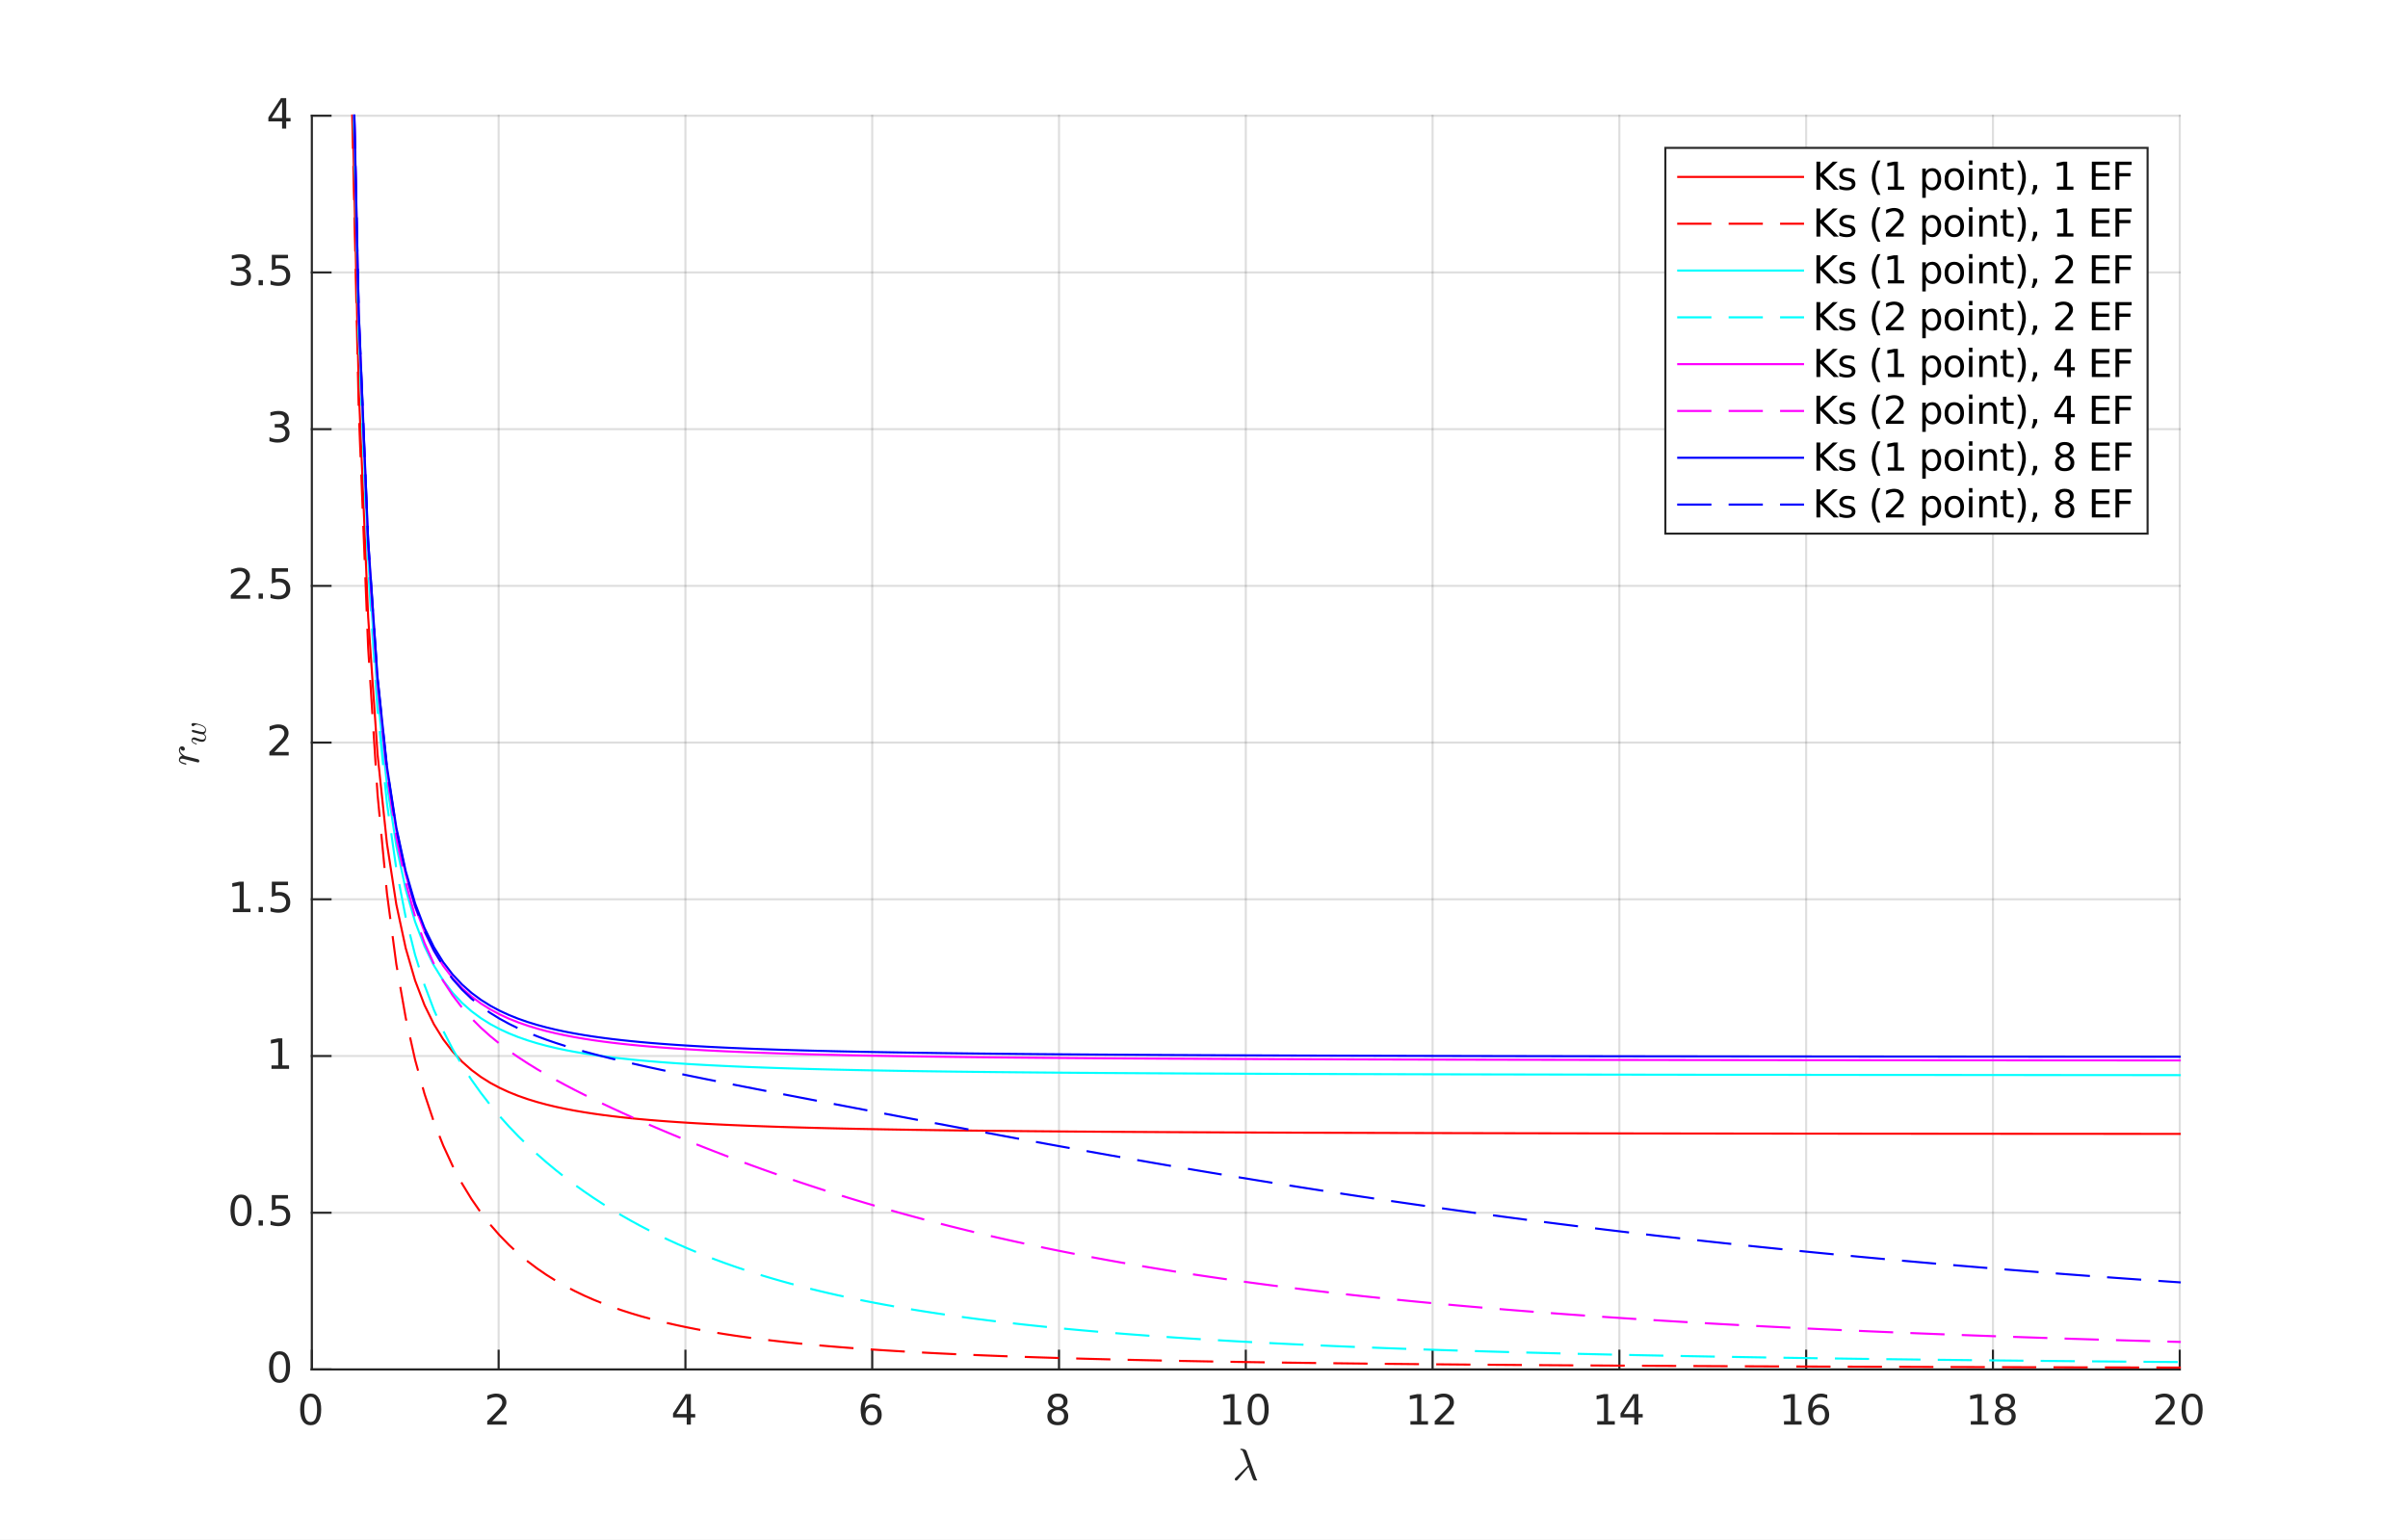 <?xml version="1.0"?>
<!DOCTYPE svg PUBLIC '-//W3C//DTD SVG 1.0//EN'
          'http://www.w3.org/TR/2001/REC-SVG-20010904/DTD/svg10.dtd'>
<svg xmlns:xlink="http://www.w3.org/1999/xlink" style="fill-opacity:1; color-rendering:auto; color-interpolation:auto; text-rendering:auto; stroke:black; stroke-linecap:square; stroke-miterlimit:10; shape-rendering:auto; stroke-opacity:1; fill:black; stroke-dasharray:none; font-weight:normal; stroke-width:1; font-family:'Dialog'; font-style:normal; stroke-linejoin:miter; font-size:12px; stroke-dashoffset:0; image-rendering:auto;" width="749" height="479" xmlns="http://www.w3.org/2000/svg"
><rect width="100%" height="100%" fill="#333333" stroke="none"/><!--Generated by the Batik Graphics2D SVG Generator--><defs id="genericDefs"
  /><g
  ><defs id="defs1"
    ><clipPath clipPathUnits="userSpaceOnUse" id="clipPath1"
      ><path d="M0 0 L749 0 L749 479 L0 479 L0 0 Z"
      /></clipPath
    ></defs
    ><g style="fill:white; stroke:white;"
    ><rect x="0" y="0" width="749" style="clip-path:url(#clipPath1); stroke:none;" height="479"
    /></g
    ><g style="fill:white; text-rendering:optimizeSpeed; color-rendering:optimizeSpeed; image-rendering:optimizeSpeed; shape-rendering:crispEdges; stroke:white; color-interpolation:sRGB;"
    ><rect x="0" width="749" height="479" y="0" style="stroke:none;"
      /><path style="stroke:none;" d="M97 426 L678 426 L678 36 L97 36 Z"
    /></g
    ><g style="stroke-linecap:butt; fill-opacity:0.149; fill:rgb(38,38,38); text-rendering:geometricPrecision; image-rendering:optimizeQuality; color-rendering:optimizeQuality; stroke-linejoin:round; stroke:rgb(38,38,38); color-interpolation:linearRGB; stroke-width:0.646; stroke-opacity:0.149;"
    ><line y2="36" style="fill:none;" x1="97" x2="97" y1="426"
      /><line y2="36" style="fill:none;" x1="155.1" x2="155.1" y1="426"
      /><line y2="36" style="fill:none;" x1="213.2" x2="213.2" y1="426"
      /><line y2="36" style="fill:none;" x1="271.3" x2="271.3" y1="426"
      /><line y2="36" style="fill:none;" x1="329.4" x2="329.4" y1="426"
      /><line y2="36" style="fill:none;" x1="387.5" x2="387.5" y1="426"
      /><line y2="36" style="fill:none;" x1="445.6" x2="445.6" y1="426"
      /><line y2="36" style="fill:none;" x1="503.7" x2="503.7" y1="426"
      /><line y2="36" style="fill:none;" x1="561.8" x2="561.8" y1="426"
      /><line y2="36" style="fill:none;" x1="619.9" x2="619.9" y1="426"
      /><line y2="36" style="fill:none;" x1="678" x2="678" y1="426"
      /><line y2="426" style="fill:none;" x1="678" x2="97" y1="426"
      /><line y2="377.25" style="fill:none;" x1="678" x2="97" y1="377.25"
      /><line y2="328.5" style="fill:none;" x1="678" x2="97" y1="328.5"
      /><line y2="279.75" style="fill:none;" x1="678" x2="97" y1="279.75"
      /><line y2="231" style="fill:none;" x1="678" x2="97" y1="231"
      /><line y2="182.25" style="fill:none;" x1="678" x2="97" y1="182.25"
      /><line y2="133.5" style="fill:none;" x1="678" x2="97" y1="133.5"
      /><line y2="84.75" style="fill:none;" x1="678" x2="97" y1="84.75"
      /><line y2="36" style="fill:none;" x1="678" x2="97" y1="36"
      /><line x1="97" x2="678" y1="426" style="stroke-linecap:square; fill-opacity:1; fill:none; stroke-opacity:1;" y2="426"
      /><line x1="97" x2="97" y1="426" style="stroke-linecap:square; fill-opacity:1; fill:none; stroke-opacity:1;" y2="420.19"
      /><line x1="155.1" x2="155.1" y1="426" style="stroke-linecap:square; fill-opacity:1; fill:none; stroke-opacity:1;" y2="420.19"
      /><line x1="213.2" x2="213.2" y1="426" style="stroke-linecap:square; fill-opacity:1; fill:none; stroke-opacity:1;" y2="420.19"
      /><line x1="271.3" x2="271.3" y1="426" style="stroke-linecap:square; fill-opacity:1; fill:none; stroke-opacity:1;" y2="420.19"
      /><line x1="329.4" x2="329.4" y1="426" style="stroke-linecap:square; fill-opacity:1; fill:none; stroke-opacity:1;" y2="420.19"
      /><line x1="387.5" x2="387.5" y1="426" style="stroke-linecap:square; fill-opacity:1; fill:none; stroke-opacity:1;" y2="420.19"
      /><line x1="445.6" x2="445.6" y1="426" style="stroke-linecap:square; fill-opacity:1; fill:none; stroke-opacity:1;" y2="420.19"
      /><line x1="503.7" x2="503.7" y1="426" style="stroke-linecap:square; fill-opacity:1; fill:none; stroke-opacity:1;" y2="420.19"
      /><line x1="561.8" x2="561.8" y1="426" style="stroke-linecap:square; fill-opacity:1; fill:none; stroke-opacity:1;" y2="420.19"
      /><line x1="619.9" x2="619.9" y1="426" style="stroke-linecap:square; fill-opacity:1; fill:none; stroke-opacity:1;" y2="420.19"
      /><line x1="678" x2="678" y1="426" style="stroke-linecap:square; fill-opacity:1; fill:none; stroke-opacity:1;" y2="420.19"
    /></g
    ><g transform="translate(97,431.167)" style="font-size:12.917px; fill:rgb(38,38,38); text-rendering:geometricPrecision; image-rendering:optimizeQuality; color-rendering:optimizeQuality; font-family:'SansSerif'; stroke:rgb(38,38,38); color-interpolation:linearRGB;"
    ><path style="stroke:none;" d="M-0.375 3.359 Q-1.359 3.359 -1.859 4.336 Q-2.359 5.312 -2.359 7.266 Q-2.359 9.219 -1.859 10.195 Q-1.359 11.172 -0.375 11.172 Q0.625 11.172 1.125 10.195 Q1.625 9.219 1.625 7.266 Q1.625 5.312 1.125 4.336 Q0.625 3.359 -0.375 3.359 ZM-0.375 2.344 Q1.219 2.344 2.062 3.609 Q2.906 4.875 2.906 7.266 Q2.906 9.656 2.062 10.922 Q1.219 12.188 -0.375 12.188 Q-1.953 12.188 -2.797 10.922 Q-3.641 9.656 -3.641 7.266 Q-3.641 4.875 -2.797 3.609 Q-1.953 2.344 -0.375 2.344 Z"
    /></g
    ><g transform="translate(155.1,431.167)" style="font-size:12.917px; fill:rgb(38,38,38); text-rendering:geometricPrecision; image-rendering:optimizeQuality; color-rendering:optimizeQuality; font-family:'SansSerif'; stroke:rgb(38,38,38); color-interpolation:linearRGB;"
    ><path style="stroke:none;" d="M-2 10.922 L2.469 10.922 L2.469 12 L-3.547 12 L-3.547 10.922 Q-2.812 10.172 -1.555 8.898 Q-0.297 7.625 0.031 7.25 Q0.641 6.562 0.883 6.078 Q1.125 5.594 1.125 5.141 Q1.125 4.375 0.602 3.906 Q0.078 3.438 -0.781 3.438 Q-1.391 3.438 -2.055 3.641 Q-2.719 3.844 -3.484 4.281 L-3.484 2.984 Q-2.703 2.672 -2.031 2.508 Q-1.359 2.344 -0.812 2.344 Q0.672 2.344 1.547 3.086 Q2.422 3.828 2.422 5.062 Q2.422 5.641 2.203 6.164 Q1.984 6.688 1.406 7.391 Q1.25 7.578 0.398 8.461 Q-0.453 9.344 -2 10.922 Z"
    /></g
    ><g transform="translate(213.2,431.167)" style="font-size:12.917px; fill:rgb(38,38,38); text-rendering:geometricPrecision; image-rendering:optimizeQuality; color-rendering:optimizeQuality; font-family:'SansSerif'; stroke:rgb(38,38,38); color-interpolation:linearRGB;"
    ><path style="stroke:none;" d="M0.406 3.641 L-2.828 8.703 L0.406 8.703 L0.406 3.641 ZM0.078 2.516 L1.688 2.516 L1.688 8.703 L3.047 8.703 L3.047 9.766 L1.688 9.766 L1.688 12 L0.406 12 L0.406 9.766 L-3.859 9.766 L-3.859 8.531 L0.078 2.516 Z"
    /></g
    ><g transform="translate(271.3,431.167)" style="font-size:12.917px; fill:rgb(38,38,38); text-rendering:geometricPrecision; image-rendering:optimizeQuality; color-rendering:optimizeQuality; font-family:'SansSerif'; stroke:rgb(38,38,38); color-interpolation:linearRGB;"
    ><path style="stroke:none;" d="M-0.203 6.75 Q-1.078 6.75 -1.578 7.344 Q-2.078 7.938 -2.078 8.953 Q-2.078 9.984 -1.578 10.578 Q-1.078 11.172 -0.203 11.172 Q0.656 11.172 1.156 10.578 Q1.656 9.984 1.656 8.953 Q1.656 7.938 1.156 7.344 Q0.656 6.75 -0.203 6.75 ZM2.344 2.734 L2.344 3.906 Q1.859 3.672 1.367 3.555 Q0.875 3.438 0.391 3.438 Q-0.875 3.438 -1.547 4.289 Q-2.219 5.141 -2.312 6.875 Q-1.938 6.328 -1.375 6.031 Q-0.812 5.734 -0.125 5.734 Q1.297 5.734 2.125 6.602 Q2.953 7.469 2.953 8.953 Q2.953 10.422 2.086 11.305 Q1.219 12.188 -0.203 12.188 Q-1.859 12.188 -2.727 10.922 Q-3.594 9.656 -3.594 7.266 Q-3.594 5.031 -2.523 3.688 Q-1.453 2.344 0.344 2.344 Q0.812 2.344 1.305 2.445 Q1.797 2.547 2.344 2.734 Z"
    /></g
    ><g transform="translate(329.4,431.167)" style="font-size:12.917px; fill:rgb(38,38,38); text-rendering:geometricPrecision; image-rendering:optimizeQuality; color-rendering:optimizeQuality; font-family:'SansSerif'; stroke:rgb(38,38,38); color-interpolation:linearRGB;"
    ><path style="stroke:none;" d="M-0.375 7.5 Q-1.281 7.5 -1.805 7.992 Q-2.328 8.484 -2.328 9.328 Q-2.328 10.188 -1.805 10.68 Q-1.281 11.172 -0.375 11.172 Q0.547 11.172 1.07 10.68 Q1.594 10.188 1.594 9.328 Q1.594 8.484 1.07 7.992 Q0.547 7.5 -0.375 7.5 ZM-1.656 6.953 Q-2.469 6.75 -2.93 6.188 Q-3.391 5.625 -3.391 4.812 Q-3.391 3.672 -2.586 3.008 Q-1.781 2.344 -0.375 2.344 Q1.047 2.344 1.852 3.008 Q2.656 3.672 2.656 4.812 Q2.656 5.625 2.195 6.188 Q1.734 6.75 0.922 6.953 Q1.844 7.172 2.359 7.797 Q2.875 8.422 2.875 9.328 Q2.875 10.719 2.039 11.453 Q1.203 12.188 -0.375 12.188 Q-1.938 12.188 -2.781 11.453 Q-3.625 10.719 -3.625 9.328 Q-3.625 8.422 -3.102 7.797 Q-2.578 7.172 -1.656 6.953 ZM-2.125 4.922 Q-2.125 5.672 -1.664 6.078 Q-1.203 6.484 -0.375 6.484 Q0.453 6.484 0.922 6.078 Q1.391 5.672 1.391 4.922 Q1.391 4.188 0.922 3.773 Q0.453 3.359 -0.375 3.359 Q-1.203 3.359 -1.664 3.773 Q-2.125 4.188 -2.125 4.922 Z"
    /></g
    ><g transform="translate(387.5,431.167)" style="font-size:12.917px; fill:rgb(38,38,38); text-rendering:geometricPrecision; image-rendering:optimizeQuality; color-rendering:optimizeQuality; font-family:'SansSerif'; stroke:rgb(38,38,38); color-interpolation:linearRGB;"
    ><path style="stroke:none;" d="M-6.891 10.922 L-4.797 10.922 L-4.797 3.688 L-7.078 4.141 L-7.078 2.984 L-4.812 2.516 L-3.516 2.516 L-3.516 10.922 L-1.422 10.922 L-1.422 12 L-6.891 12 L-6.891 10.922 ZM3.836 3.359 Q2.852 3.359 2.352 4.336 Q1.852 5.312 1.852 7.266 Q1.852 9.219 2.352 10.195 Q2.852 11.172 3.836 11.172 Q4.836 11.172 5.336 10.195 Q5.836 9.219 5.836 7.266 Q5.836 5.312 5.336 4.336 Q4.836 3.359 3.836 3.359 ZM3.836 2.344 Q5.43 2.344 6.274 3.609 Q7.118 4.875 7.118 7.266 Q7.118 9.656 6.274 10.922 Q5.43 12.188 3.836 12.188 Q2.258 12.188 1.415 10.922 Q0.571 9.656 0.571 7.266 Q0.571 4.875 1.415 3.609 Q2.258 2.344 3.836 2.344 Z"
    /></g
    ><g transform="translate(445.6,431.167)" style="font-size:12.917px; fill:rgb(38,38,38); text-rendering:geometricPrecision; image-rendering:optimizeQuality; color-rendering:optimizeQuality; font-family:'SansSerif'; stroke:rgb(38,38,38); color-interpolation:linearRGB;"
    ><path style="stroke:none;" d="M-6.891 10.922 L-4.797 10.922 L-4.797 3.688 L-7.078 4.141 L-7.078 2.984 L-4.812 2.516 L-3.516 2.516 L-3.516 10.922 L-1.422 10.922 L-1.422 12 L-6.891 12 L-6.891 10.922 ZM2.211 10.922 L6.68 10.922 L6.68 12 L0.664 12 L0.664 10.922 Q1.399 10.172 2.657 8.898 Q3.914 7.625 4.243 7.25 Q4.852 6.562 5.094 6.078 Q5.336 5.594 5.336 5.141 Q5.336 4.375 4.813 3.906 Q4.29 3.438 3.43 3.438 Q2.821 3.438 2.157 3.641 Q1.493 3.844 0.727 4.281 L0.727 2.984 Q1.508 2.672 2.18 2.508 Q2.852 2.344 3.399 2.344 Q4.883 2.344 5.758 3.086 Q6.633 3.828 6.633 5.062 Q6.633 5.641 6.415 6.164 Q6.196 6.688 5.618 7.391 Q5.461 7.578 4.61 8.461 Q3.758 9.344 2.211 10.922 Z"
    /></g
    ><g transform="translate(503.7,431.167)" style="font-size:12.917px; fill:rgb(38,38,38); text-rendering:geometricPrecision; image-rendering:optimizeQuality; color-rendering:optimizeQuality; font-family:'SansSerif'; stroke:rgb(38,38,38); color-interpolation:linearRGB;"
    ><path style="stroke:none;" d="M-6.891 10.922 L-4.797 10.922 L-4.797 3.688 L-7.078 4.141 L-7.078 2.984 L-4.812 2.516 L-3.516 2.516 L-3.516 10.922 L-1.422 10.922 L-1.422 12 L-6.891 12 L-6.891 10.922 ZM4.618 3.641 L1.383 8.703 L4.618 8.703 L4.618 3.641 ZM4.29 2.516 L5.899 2.516 L5.899 8.703 L7.258 8.703 L7.258 9.766 L5.899 9.766 L5.899 12 L4.618 12 L4.618 9.766 L0.352 9.766 L0.352 8.531 L4.29 2.516 Z"
    /></g
    ><g transform="translate(561.8,431.167)" style="font-size:12.917px; fill:rgb(38,38,38); text-rendering:geometricPrecision; image-rendering:optimizeQuality; color-rendering:optimizeQuality; font-family:'SansSerif'; stroke:rgb(38,38,38); color-interpolation:linearRGB;"
    ><path style="stroke:none;" d="M-6.891 10.922 L-4.797 10.922 L-4.797 3.688 L-7.078 4.141 L-7.078 2.984 L-4.812 2.516 L-3.516 2.516 L-3.516 10.922 L-1.422 10.922 L-1.422 12 L-6.891 12 L-6.891 10.922 ZM4.008 6.75 Q3.133 6.75 2.633 7.344 Q2.133 7.938 2.133 8.953 Q2.133 9.984 2.633 10.578 Q3.133 11.172 4.008 11.172 Q4.868 11.172 5.368 10.578 Q5.868 9.984 5.868 8.953 Q5.868 7.938 5.368 7.344 Q4.868 6.75 4.008 6.75 ZM6.555 2.734 L6.555 3.906 Q6.071 3.672 5.579 3.555 Q5.086 3.438 4.602 3.438 Q3.336 3.438 2.664 4.289 Q1.993 5.141 1.899 6.875 Q2.274 6.328 2.836 6.031 Q3.399 5.734 4.086 5.734 Q5.508 5.734 6.336 6.602 Q7.165 7.469 7.165 8.953 Q7.165 10.422 6.297 11.305 Q5.43 12.188 4.008 12.188 Q2.352 12.188 1.485 10.922 Q0.618 9.656 0.618 7.266 Q0.618 5.031 1.688 3.688 Q2.758 2.344 4.555 2.344 Q5.024 2.344 5.516 2.445 Q6.008 2.547 6.555 2.734 Z"
    /></g
    ><g transform="translate(619.9,431.167)" style="font-size:12.917px; fill:rgb(38,38,38); text-rendering:geometricPrecision; image-rendering:optimizeQuality; color-rendering:optimizeQuality; font-family:'SansSerif'; stroke:rgb(38,38,38); color-interpolation:linearRGB;"
    ><path style="stroke:none;" d="M-6.891 10.922 L-4.797 10.922 L-4.797 3.688 L-7.078 4.141 L-7.078 2.984 L-4.812 2.516 L-3.516 2.516 L-3.516 10.922 L-1.422 10.922 L-1.422 12 L-6.891 12 L-6.891 10.922 ZM3.836 7.5 Q2.93 7.5 2.407 7.992 Q1.883 8.484 1.883 9.328 Q1.883 10.188 2.407 10.68 Q2.93 11.172 3.836 11.172 Q4.758 11.172 5.282 10.68 Q5.805 10.188 5.805 9.328 Q5.805 8.484 5.282 7.992 Q4.758 7.5 3.836 7.5 ZM2.555 6.953 Q1.743 6.75 1.282 6.188 Q0.821 5.625 0.821 4.812 Q0.821 3.672 1.625 3.008 Q2.43 2.344 3.836 2.344 Q5.258 2.344 6.063 3.008 Q6.868 3.672 6.868 4.812 Q6.868 5.625 6.407 6.188 Q5.946 6.75 5.133 6.953 Q6.055 7.172 6.571 7.797 Q7.086 8.422 7.086 9.328 Q7.086 10.719 6.25 11.453 Q5.415 12.188 3.836 12.188 Q2.274 12.188 1.43 11.453 Q0.586 10.719 0.586 9.328 Q0.586 8.422 1.11 7.797 Q1.633 7.172 2.555 6.953 ZM2.086 4.922 Q2.086 5.672 2.547 6.078 Q3.008 6.484 3.836 6.484 Q4.665 6.484 5.133 6.078 Q5.602 5.672 5.602 4.922 Q5.602 4.188 5.133 3.773 Q4.665 3.359 3.836 3.359 Q3.008 3.359 2.547 3.773 Q2.086 4.188 2.086 4.922 Z"
    /></g
    ><g transform="translate(678,431.167)" style="font-size:12.917px; fill:rgb(38,38,38); text-rendering:geometricPrecision; image-rendering:optimizeQuality; color-rendering:optimizeQuality; font-family:'SansSerif'; stroke:rgb(38,38,38); color-interpolation:linearRGB;"
    ><path style="stroke:none;" d="M-6 10.922 L-1.531 10.922 L-1.531 12 L-7.547 12 L-7.547 10.922 Q-6.812 10.172 -5.555 8.898 Q-4.297 7.625 -3.969 7.25 Q-3.359 6.562 -3.117 6.078 Q-2.875 5.594 -2.875 5.141 Q-2.875 4.375 -3.398 3.906 Q-3.922 3.438 -4.781 3.438 Q-5.391 3.438 -6.055 3.641 Q-6.719 3.844 -7.484 4.281 L-7.484 2.984 Q-6.703 2.672 -6.031 2.508 Q-5.359 2.344 -4.812 2.344 Q-3.328 2.344 -2.453 3.086 Q-1.578 3.828 -1.578 5.062 Q-1.578 5.641 -1.797 6.164 Q-2.016 6.688 -2.594 7.391 Q-2.75 7.578 -3.602 8.461 Q-4.453 9.344 -6 10.922 ZM3.836 3.359 Q2.852 3.359 2.352 4.336 Q1.852 5.312 1.852 7.266 Q1.852 9.219 2.352 10.195 Q2.852 11.172 3.836 11.172 Q4.836 11.172 5.336 10.195 Q5.836 9.219 5.836 7.266 Q5.836 5.312 5.336 4.336 Q4.836 3.359 3.836 3.359 ZM3.836 2.344 Q5.43 2.344 6.274 3.609 Q7.118 4.875 7.118 7.266 Q7.118 9.656 6.274 10.922 Q5.43 12.188 3.836 12.188 Q2.258 12.188 1.415 10.922 Q0.571 9.656 0.571 7.266 Q0.571 4.875 1.415 3.609 Q2.258 2.344 3.836 2.344 Z"
    /></g
    ><g transform="translate(387.5,448.458)" style="font-size:14.208px; fill:rgb(38,38,38); text-rendering:geometricPrecision; image-rendering:optimizeQuality; color-rendering:optimizeQuality; font-family:'mwb_cmmi10'; stroke:rgb(38,38,38); color-interpolation:linearRGB;"
    ><path style="stroke:none;" d="M-3.425 11.701 Q-3.425 11.497 -3.253 11.31 L0.684 7.451 L-0.691 3.544 Q-0.863 3.107 -1.042 2.841 Q-1.222 2.576 -1.566 2.576 Q-1.722 2.576 -1.722 2.404 Q-1.707 2.31 -1.652 2.263 Q-1.597 2.216 -1.519 2.216 Q-0.035 2.216 0.262 3.091 L3.106 11.029 Q3.293 11.622 3.481 11.826 Q3.559 11.935 3.559 11.966 Q3.559 12.091 3.45 12.091 L2.684 12.091 Q2.34 11.997 2.137 11.482 L0.856 7.904 L-2.535 11.872 Q-2.785 12.122 -2.988 12.122 Q-3.16 12.122 -3.292 11.997 Q-3.425 11.872 -3.425 11.701 Z"
    /></g
    ><g style="fill:rgb(38,38,38); text-rendering:geometricPrecision; image-rendering:optimizeQuality; color-rendering:optimizeQuality; stroke-linejoin:round; stroke:rgb(38,38,38); color-interpolation:linearRGB; stroke-width:0.646;"
    ><line y2="36" style="fill:none;" x1="97" x2="97" y1="426"
      /><line y2="426" style="fill:none;" x1="97" x2="102.81" y1="426"
      /><line y2="377.25" style="fill:none;" x1="97" x2="102.81" y1="377.25"
      /><line y2="328.5" style="fill:none;" x1="97" x2="102.81" y1="328.5"
      /><line y2="279.75" style="fill:none;" x1="97" x2="102.81" y1="279.75"
      /><line y2="231" style="fill:none;" x1="97" x2="102.81" y1="231"
      /><line y2="182.25" style="fill:none;" x1="97" x2="102.81" y1="182.25"
      /><line y2="133.5" style="fill:none;" x1="97" x2="102.81" y1="133.5"
      /><line y2="84.75" style="fill:none;" x1="97" x2="102.81" y1="84.75"
      /><line y2="36" style="fill:none;" x1="97" x2="102.81" y1="36"
    /></g
    ><g transform="translate(91.833,426)" style="font-size:12.917px; fill:rgb(38,38,38); text-rendering:geometricPrecision; image-rendering:optimizeQuality; color-rendering:optimizeQuality; font-family:'SansSerif'; stroke:rgb(38,38,38); color-interpolation:linearRGB;"
    ><path style="stroke:none;" d="M-4.875 -4.641 Q-5.859 -4.641 -6.359 -3.664 Q-6.859 -2.688 -6.859 -0.734 Q-6.859 1.219 -6.359 2.195 Q-5.859 3.172 -4.875 3.172 Q-3.875 3.172 -3.375 2.195 Q-2.875 1.219 -2.875 -0.734 Q-2.875 -2.688 -3.375 -3.664 Q-3.875 -4.641 -4.875 -4.641 ZM-4.875 -5.656 Q-3.281 -5.656 -2.438 -4.391 Q-1.594 -3.125 -1.594 -0.734 Q-1.594 1.656 -2.438 2.922 Q-3.281 4.188 -4.875 4.188 Q-6.453 4.188 -7.297 2.922 Q-8.141 1.656 -8.141 -0.734 Q-8.141 -3.125 -7.297 -4.391 Q-6.453 -5.656 -4.875 -5.656 Z"
    /></g
    ><g transform="translate(91.833,377.25)" style="font-size:12.917px; fill:rgb(38,38,38); text-rendering:geometricPrecision; image-rendering:optimizeQuality; color-rendering:optimizeQuality; font-family:'SansSerif'; stroke:rgb(38,38,38); color-interpolation:linearRGB;"
    ><path style="stroke:none;" d="M-16.875 -4.641 Q-17.859 -4.641 -18.359 -3.664 Q-18.859 -2.688 -18.859 -0.734 Q-18.859 1.219 -18.359 2.195 Q-17.859 3.172 -16.875 3.172 Q-15.875 3.172 -15.375 2.195 Q-14.875 1.219 -14.875 -0.734 Q-14.875 -2.688 -15.375 -3.664 Q-15.875 -4.641 -16.875 -4.641 ZM-16.875 -5.656 Q-15.281 -5.656 -14.438 -4.391 Q-13.594 -3.125 -13.594 -0.734 Q-13.594 1.656 -14.438 2.922 Q-15.281 4.188 -16.875 4.188 Q-18.453 4.188 -19.297 2.922 Q-20.141 1.656 -20.141 -0.734 Q-20.141 -3.125 -19.297 -4.391 Q-18.453 -5.656 -16.875 -5.656 ZM-11.398 2.391 L-10.054 2.391 L-10.054 4 L-11.398 4 L-11.398 2.391 ZM-7.28 -5.484 L-2.249 -5.484 L-2.249 -4.391 L-6.108 -4.391 L-6.108 -2.078 Q-5.827 -2.172 -5.545 -2.219 Q-5.264 -2.266 -4.999 -2.266 Q-3.405 -2.266 -2.475 -1.398 Q-1.546 -0.531 -1.546 0.953 Q-1.546 2.484 -2.499 3.336 Q-3.452 4.188 -5.186 4.188 Q-5.78 4.188 -6.405 4.086 Q-7.03 3.984 -7.686 3.781 L-7.686 2.484 Q-7.108 2.797 -6.499 2.953 Q-5.889 3.109 -5.217 3.109 Q-4.108 3.109 -3.467 2.531 Q-2.827 1.953 -2.827 0.953 Q-2.827 -0.031 -3.467 -0.609 Q-4.108 -1.188 -5.217 -1.188 Q-5.733 -1.188 -6.241 -1.07 Q-6.749 -0.953 -7.28 -0.719 L-7.28 -5.484 Z"
    /></g
    ><g transform="translate(91.833,328.5)" style="font-size:12.917px; fill:rgb(38,38,38); text-rendering:geometricPrecision; image-rendering:optimizeQuality; color-rendering:optimizeQuality; font-family:'SansSerif'; stroke:rgb(38,38,38); color-interpolation:linearRGB;"
    ><path style="stroke:none;" d="M-7.391 2.922 L-5.297 2.922 L-5.297 -4.312 L-7.578 -3.859 L-7.578 -5.016 L-5.312 -5.484 L-4.016 -5.484 L-4.016 2.922 L-1.922 2.922 L-1.922 4 L-7.391 4 L-7.391 2.922 Z"
    /></g
    ><g transform="translate(91.833,279.75)" style="font-size:12.917px; fill:rgb(38,38,38); text-rendering:geometricPrecision; image-rendering:optimizeQuality; color-rendering:optimizeQuality; font-family:'SansSerif'; stroke:rgb(38,38,38); color-interpolation:linearRGB;"
    ><path style="stroke:none;" d="M-19.391 2.922 L-17.297 2.922 L-17.297 -4.312 L-19.578 -3.859 L-19.578 -5.016 L-17.312 -5.484 L-16.016 -5.484 L-16.016 2.922 L-13.922 2.922 L-13.922 4 L-19.391 4 L-19.391 2.922 ZM-11.398 2.391 L-10.054 2.391 L-10.054 4 L-11.398 4 L-11.398 2.391 ZM-7.28 -5.484 L-2.249 -5.484 L-2.249 -4.391 L-6.108 -4.391 L-6.108 -2.078 Q-5.827 -2.172 -5.545 -2.219 Q-5.264 -2.266 -4.999 -2.266 Q-3.405 -2.266 -2.475 -1.398 Q-1.546 -0.531 -1.546 0.953 Q-1.546 2.484 -2.499 3.336 Q-3.452 4.188 -5.186 4.188 Q-5.78 4.188 -6.405 4.086 Q-7.03 3.984 -7.686 3.781 L-7.686 2.484 Q-7.108 2.797 -6.499 2.953 Q-5.889 3.109 -5.217 3.109 Q-4.108 3.109 -3.467 2.531 Q-2.827 1.953 -2.827 0.953 Q-2.827 -0.031 -3.467 -0.609 Q-4.108 -1.188 -5.217 -1.188 Q-5.733 -1.188 -6.241 -1.07 Q-6.749 -0.953 -7.28 -0.719 L-7.28 -5.484 Z"
    /></g
    ><g transform="translate(91.833,231)" style="font-size:12.917px; fill:rgb(38,38,38); text-rendering:geometricPrecision; image-rendering:optimizeQuality; color-rendering:optimizeQuality; font-family:'SansSerif'; stroke:rgb(38,38,38); color-interpolation:linearRGB;"
    ><path style="stroke:none;" d="M-6.5 2.922 L-2.031 2.922 L-2.031 4 L-8.047 4 L-8.047 2.922 Q-7.312 2.172 -6.055 0.898 Q-4.797 -0.375 -4.469 -0.75 Q-3.859 -1.438 -3.617 -1.922 Q-3.375 -2.406 -3.375 -2.859 Q-3.375 -3.625 -3.898 -4.094 Q-4.422 -4.562 -5.281 -4.562 Q-5.891 -4.562 -6.555 -4.359 Q-7.219 -4.156 -7.984 -3.719 L-7.984 -5.016 Q-7.203 -5.328 -6.531 -5.492 Q-5.859 -5.656 -5.312 -5.656 Q-3.828 -5.656 -2.953 -4.914 Q-2.078 -4.172 -2.078 -2.938 Q-2.078 -2.359 -2.297 -1.836 Q-2.516 -1.312 -3.094 -0.609 Q-3.25 -0.422 -4.102 0.461 Q-4.953 1.344 -6.5 2.922 Z"
    /></g
    ><g transform="translate(91.833,182.25)" style="font-size:12.917px; fill:rgb(38,38,38); text-rendering:geometricPrecision; image-rendering:optimizeQuality; color-rendering:optimizeQuality; font-family:'SansSerif'; stroke:rgb(38,38,38); color-interpolation:linearRGB;"
    ><path style="stroke:none;" d="M-18.5 2.922 L-14.031 2.922 L-14.031 4 L-20.047 4 L-20.047 2.922 Q-19.312 2.172 -18.055 0.898 Q-16.797 -0.375 -16.469 -0.75 Q-15.859 -1.438 -15.617 -1.922 Q-15.375 -2.406 -15.375 -2.859 Q-15.375 -3.625 -15.898 -4.094 Q-16.422 -4.562 -17.281 -4.562 Q-17.891 -4.562 -18.555 -4.359 Q-19.219 -4.156 -19.984 -3.719 L-19.984 -5.016 Q-19.203 -5.328 -18.531 -5.492 Q-17.859 -5.656 -17.312 -5.656 Q-15.828 -5.656 -14.953 -4.914 Q-14.078 -4.172 -14.078 -2.938 Q-14.078 -2.359 -14.297 -1.836 Q-14.516 -1.312 -15.094 -0.609 Q-15.25 -0.422 -16.102 0.461 Q-16.953 1.344 -18.5 2.922 ZM-11.398 2.391 L-10.054 2.391 L-10.054 4 L-11.398 4 L-11.398 2.391 ZM-7.28 -5.484 L-2.249 -5.484 L-2.249 -4.391 L-6.108 -4.391 L-6.108 -2.078 Q-5.827 -2.172 -5.545 -2.219 Q-5.264 -2.266 -4.999 -2.266 Q-3.405 -2.266 -2.475 -1.398 Q-1.546 -0.531 -1.546 0.953 Q-1.546 2.484 -2.499 3.336 Q-3.452 4.188 -5.186 4.188 Q-5.78 4.188 -6.405 4.086 Q-7.03 3.984 -7.686 3.781 L-7.686 2.484 Q-7.108 2.797 -6.499 2.953 Q-5.889 3.109 -5.217 3.109 Q-4.108 3.109 -3.467 2.531 Q-2.827 1.953 -2.827 0.953 Q-2.827 -0.031 -3.467 -0.609 Q-4.108 -1.188 -5.217 -1.188 Q-5.733 -1.188 -6.241 -1.07 Q-6.749 -0.953 -7.28 -0.719 L-7.28 -5.484 Z"
    /></g
    ><g transform="translate(91.833,133.5)" style="font-size:12.917px; fill:rgb(38,38,38); text-rendering:geometricPrecision; image-rendering:optimizeQuality; color-rendering:optimizeQuality; font-family:'SansSerif'; stroke:rgb(38,38,38); color-interpolation:linearRGB;"
    ><path style="stroke:none;" d="M-3.719 -1.109 Q-2.797 -0.906 -2.281 -0.289 Q-1.766 0.328 -1.766 1.25 Q-1.766 2.641 -2.734 3.414 Q-3.703 4.188 -5.484 4.188 Q-6.078 4.188 -6.711 4.07 Q-7.344 3.953 -8.016 3.719 L-8.016 2.469 Q-7.469 2.781 -6.836 2.945 Q-6.203 3.109 -5.516 3.109 Q-4.312 3.109 -3.68 2.633 Q-3.047 2.156 -3.047 1.25 Q-3.047 0.406 -3.633 -0.062 Q-4.219 -0.531 -5.266 -0.531 L-6.375 -0.531 L-6.375 -1.594 L-5.219 -1.594 Q-4.266 -1.594 -3.766 -1.969 Q-3.266 -2.344 -3.266 -3.062 Q-3.266 -3.781 -3.781 -4.172 Q-4.297 -4.562 -5.266 -4.562 Q-5.797 -4.562 -6.398 -4.453 Q-7 -4.344 -7.719 -4.094 L-7.719 -5.25 Q-7 -5.453 -6.359 -5.555 Q-5.719 -5.656 -5.156 -5.656 Q-3.688 -5.656 -2.836 -4.992 Q-1.984 -4.328 -1.984 -3.188 Q-1.984 -2.406 -2.438 -1.859 Q-2.891 -1.312 -3.719 -1.109 Z"
    /></g
    ><g transform="translate(91.833,84.75)" style="font-size:12.917px; fill:rgb(38,38,38); text-rendering:geometricPrecision; image-rendering:optimizeQuality; color-rendering:optimizeQuality; font-family:'SansSerif'; stroke:rgb(38,38,38); color-interpolation:linearRGB;"
    ><path style="stroke:none;" d="M-15.719 -1.109 Q-14.797 -0.906 -14.281 -0.289 Q-13.766 0.328 -13.766 1.25 Q-13.766 2.641 -14.734 3.414 Q-15.703 4.188 -17.484 4.188 Q-18.078 4.188 -18.711 4.07 Q-19.344 3.953 -20.016 3.719 L-20.016 2.469 Q-19.469 2.781 -18.836 2.945 Q-18.203 3.109 -17.516 3.109 Q-16.312 3.109 -15.68 2.633 Q-15.047 2.156 -15.047 1.25 Q-15.047 0.406 -15.633 -0.062 Q-16.219 -0.531 -17.266 -0.531 L-18.375 -0.531 L-18.375 -1.594 L-17.219 -1.594 Q-16.266 -1.594 -15.766 -1.969 Q-15.266 -2.344 -15.266 -3.062 Q-15.266 -3.781 -15.781 -4.172 Q-16.297 -4.562 -17.266 -4.562 Q-17.797 -4.562 -18.398 -4.453 Q-19 -4.344 -19.719 -4.094 L-19.719 -5.25 Q-19 -5.453 -18.359 -5.555 Q-17.719 -5.656 -17.156 -5.656 Q-15.688 -5.656 -14.836 -4.992 Q-13.984 -4.328 -13.984 -3.188 Q-13.984 -2.406 -14.438 -1.859 Q-14.891 -1.312 -15.719 -1.109 ZM-11.398 2.391 L-10.054 2.391 L-10.054 4 L-11.398 4 L-11.398 2.391 ZM-7.28 -5.484 L-2.249 -5.484 L-2.249 -4.391 L-6.108 -4.391 L-6.108 -2.078 Q-5.827 -2.172 -5.545 -2.219 Q-5.264 -2.266 -4.999 -2.266 Q-3.405 -2.266 -2.475 -1.398 Q-1.546 -0.531 -1.546 0.953 Q-1.546 2.484 -2.499 3.336 Q-3.452 4.188 -5.186 4.188 Q-5.78 4.188 -6.405 4.086 Q-7.03 3.984 -7.686 3.781 L-7.686 2.484 Q-7.108 2.797 -6.499 2.953 Q-5.889 3.109 -5.217 3.109 Q-4.108 3.109 -3.467 2.531 Q-2.827 1.953 -2.827 0.953 Q-2.827 -0.031 -3.467 -0.609 Q-4.108 -1.188 -5.217 -1.188 Q-5.733 -1.188 -6.241 -1.07 Q-6.749 -0.953 -7.28 -0.719 L-7.28 -5.484 Z"
    /></g
    ><g transform="translate(91.833,36)" style="font-size:12.917px; fill:rgb(38,38,38); text-rendering:geometricPrecision; image-rendering:optimizeQuality; color-rendering:optimizeQuality; font-family:'SansSerif'; stroke:rgb(38,38,38); color-interpolation:linearRGB;"
    ><path style="stroke:none;" d="M-4.094 -4.359 L-7.328 0.703 L-4.094 0.703 L-4.094 -4.359 ZM-4.422 -5.484 L-2.812 -5.484 L-2.812 0.703 L-1.453 0.703 L-1.453 1.766 L-2.812 1.766 L-2.812 4 L-4.094 4 L-4.094 1.766 L-8.359 1.766 L-8.359 0.531 L-4.422 -5.484 Z"
    /></g
    ><g transform="translate(66.958,231) rotate(-90)" style="font-size:14.208px; fill:rgb(38,38,38); text-rendering:geometricPrecision; image-rendering:optimizeQuality; color-rendering:optimizeQuality; font-family:'mwa_cmmi10'; stroke:rgb(38,38,38); color-interpolation:linearRGB;"
    ><path style="stroke:none;" d="M-6.176 -5.349 Q-6.176 -5.443 -6.161 -5.474 L-5.114 -9.662 Q-5.004 -10.037 -5.004 -10.334 Q-5.004 -10.943 -5.426 -10.943 Q-5.864 -10.943 -6.075 -10.42 Q-6.286 -9.896 -6.489 -9.099 Q-6.489 -9.053 -6.528 -9.029 Q-6.567 -9.006 -6.598 -9.006 L-6.754 -9.006 Q-6.817 -9.006 -6.848 -9.06 Q-6.879 -9.115 -6.879 -9.146 Q-6.723 -9.756 -6.582 -10.178 Q-6.442 -10.599 -6.145 -10.951 Q-5.848 -11.303 -5.411 -11.303 Q-4.926 -11.303 -4.559 -11.021 Q-4.192 -10.74 -4.098 -10.287 Q-3.754 -10.756 -3.293 -11.029 Q-2.832 -11.303 -2.301 -11.303 Q-1.848 -11.303 -1.512 -11.045 Q-1.176 -10.787 -1.176 -10.334 Q-1.176 -9.99 -1.395 -9.724 Q-1.614 -9.459 -1.989 -9.459 Q-2.223 -9.459 -2.372 -9.599 Q-2.52 -9.74 -2.52 -9.959 Q-2.52 -10.271 -2.293 -10.514 Q-2.067 -10.756 -1.786 -10.756 Q-2.004 -10.943 -2.332 -10.943 Q-2.926 -10.943 -3.372 -10.514 Q-3.817 -10.084 -4.176 -9.428 L-5.176 -5.428 Q-5.223 -5.224 -5.387 -5.092 Q-5.551 -4.959 -5.754 -4.959 Q-5.926 -4.959 -6.051 -5.068 Q-6.176 -5.178 -6.176 -5.349 Z"
      /><path style="stroke:none;" d="M0.234 -4.14 Q0.234 -4.359 0.289 -4.632 Q0.343 -4.906 0.414 -5.117 Q0.484 -5.328 0.648 -5.765 Q0.812 -6.203 0.828 -6.249 Q0.953 -6.609 0.953 -6.843 Q0.953 -7.14 0.734 -7.14 Q0.343 -7.14 0.086 -6.734 Q-0.172 -6.328 -0.297 -5.828 Q-0.313 -5.765 -0.375 -5.765 L-0.485 -5.765 Q-0.579 -5.765 -0.579 -5.859 L-0.579 -5.89 Q-0.407 -6.484 -0.079 -6.945 Q0.25 -7.406 0.765 -7.406 Q1.109 -7.406 1.359 -7.171 Q1.609 -6.937 1.609 -6.578 Q1.609 -6.39 1.531 -6.187 Q1.406 -5.874 1.25 -5.453 Q1.093 -5.031 1.008 -4.687 Q0.921 -4.343 0.921 -4.015 Q0.921 -3.624 1.125 -3.382 Q1.328 -3.14 1.718 -3.14 Q2.25 -3.14 2.593 -3.953 Q2.578 -3.999 2.578 -4.109 Q2.578 -4.374 2.671 -4.718 L3.234 -6.968 Q3.265 -7.109 3.382 -7.203 Q3.5 -7.296 3.656 -7.296 Q3.765 -7.296 3.859 -7.218 Q3.953 -7.14 3.953 -7.015 Q3.953 -6.953 3.937 -6.937 L3.375 -4.703 Q3.281 -4.296 3.281 -3.984 Q3.281 -3.609 3.453 -3.374 Q3.625 -3.14 4 -3.14 Q4.64 -3.14 5.062 -3.984 Q5.218 -4.281 5.406 -4.874 Q5.593 -5.468 5.593 -5.781 Q5.593 -6.078 5.5 -6.242 Q5.406 -6.406 5.242 -6.601 Q5.078 -6.796 5.078 -6.89 Q5.078 -7.093 5.242 -7.249 Q5.406 -7.406 5.609 -7.406 Q5.843 -7.406 5.953 -7.187 Q6.062 -6.968 6.062 -6.703 Q6.062 -6.359 5.945 -5.835 Q5.828 -5.312 5.656 -4.788 Q5.484 -4.265 5.343 -3.953 Q4.796 -2.874 3.968 -2.874 Q3.562 -2.874 3.211 -3.031 Q2.859 -3.187 2.703 -3.546 Q2.531 -3.265 2.273 -3.07 Q2.015 -2.874 1.703 -2.874 Q1.031 -2.874 0.632 -3.187 Q0.234 -3.499 0.234 -4.14 Z"
    /></g
    ><g style="stroke-linecap:butt; fill:red; text-rendering:geometricPrecision; image-rendering:optimizeQuality; color-rendering:optimizeQuality; stroke-linejoin:round; stroke:red; color-interpolation:linearRGB; stroke-width:0.646;"
    ><path d="M109.688 35.953 L111.598 121.209 L114.518 191.996 L117.437 234.678 L120.357 262.38 L123.276 281.373 L126.196 294.959 L129.116 305.01 L132.035 312.655 L134.955 318.605 L137.874 323.326 L140.794 327.134 L143.714 330.251 L146.633 332.835 L149.553 335 L152.472 336.832 L155.392 338.396 L158.312 339.742 L161.231 340.909 L164.151 341.927 L167.07 342.82 L169.99 343.608 L172.91 344.308 L175.829 344.93 L178.749 345.488 L181.668 345.988 L184.588 346.44 L187.507 346.848 L190.427 347.219 L193.347 347.557 L196.266 347.865 L199.186 348.147 L202.106 348.406 L205.025 348.644 L207.945 348.864 L210.864 349.067 L213.784 349.255 L216.703 349.43 L219.623 349.592 L222.543 349.743 L225.462 349.884 L228.382 350.015 L231.302 350.138 L234.221 350.253 L237.141 350.361 L240.06 350.463 L242.98 350.558 L245.899 350.648 L248.819 350.733 L251.739 350.813 L254.658 350.889 L257.578 350.96 L260.498 351.028 L263.417 351.092 L266.337 351.153 L269.256 351.211 L272.176 351.266 L275.096 351.318 L278.015 351.368 L280.935 351.416 L283.854 351.461 L286.774 351.504 L289.693 351.545 L292.613 351.585 L295.533 351.623 L298.452 351.659 L301.372 351.693 L304.291 351.726 L307.211 351.758 L310.131 351.788 L313.05 351.817 L315.97 351.845 L318.889 351.872 L321.809 351.898 L324.729 351.923 L327.648 351.947 L330.568 351.97 L333.487 351.992 L336.407 352.014 L339.327 352.034 L342.246 352.054 L345.166 352.073 L348.085 352.092 L351.005 352.11 L353.925 352.127 L356.844 352.144 L359.764 352.16 L362.683 352.176 L365.603 352.191 L368.523 352.205 L371.442 352.219 L374.362 352.233 L377.281 352.247 L380.201 352.26 L383.121 352.272 L386.04 352.284 L388.96 352.296 L391.879 352.307 L394.799 352.318 L397.719 352.329 L400.638 352.339 L403.558 352.35 L406.477 352.36 L409.397 352.369 L412.317 352.378 L415.236 352.387 L418.156 352.396 L421.075 352.405 L423.995 352.413 L426.915 352.421 L429.834 352.429 L432.754 352.437 L435.673 352.445 L438.593 352.452 L441.513 352.459 L444.432 352.466 L447.352 352.473 L450.271 352.479 L453.191 352.486 L456.111 352.492 L459.03 352.498 L461.95 352.504 L464.869 352.51 L467.789 352.516 L470.709 352.522 L473.628 352.527 L476.548 352.532 L479.467 352.538 L482.387 352.543 L485.307 352.548 L488.226 352.553 L491.146 352.557 L494.065 352.562 L496.985 352.566 L499.904 352.571 L502.824 352.575 L505.744 352.579 L508.663 352.584 L511.583 352.588 L514.503 352.592 L517.422 352.596 L520.342 352.599 L523.261 352.603 L526.181 352.607 L529.101 352.611 L532.02 352.614 L534.94 352.618 L537.859 352.621 L540.779 352.624 L543.698 352.628 L546.618 352.631 L549.538 352.634 L552.457 352.637 L555.377 352.64 L558.297 352.643 L561.216 352.646 L564.136 352.649 L567.055 352.652 L569.975 352.654 L572.894 352.657 L575.814 352.66 L578.734 352.662 L581.653 352.665 L584.573 352.667 L587.492 352.67 L590.412 352.672 L593.332 352.675 L596.251 352.677 L599.171 352.679 L602.091 352.682 L605.01 352.684 L607.93 352.686 L610.849 352.688 L613.769 352.69 L616.688 352.692 L619.608 352.694 L622.528 352.696 L625.447 352.698 L628.367 352.7 L631.286 352.702 L634.206 352.704 L637.126 352.706 L640.045 352.708 L642.965 352.709 L645.884 352.711 L648.804 352.713 L651.724 352.715 L654.643 352.716 L657.563 352.718 L660.482 352.719 L663.402 352.721 L666.322 352.723 L669.241 352.724 L672.161 352.726 L675.08 352.727 L678 352.729" style="fill:none; fill-rule:evenodd;"
      /><path style="fill:none; stroke-miterlimit:1; stroke-dasharray:10,6; fill-rule:evenodd; stroke-linejoin:bevel;" d="M109.569 35.953 L111.598 128.171 L114.518 201.617 L117.437 247.18 L120.357 277.897 L123.276 299.964 L126.196 316.618 L129.116 329.684 L132.035 340.249 L134.955 348.998 L137.874 356.38 L140.794 362.7 L143.714 368.176 L146.633 372.966 L149.553 377.187 L152.472 380.931 L155.392 384.271 L158.312 387.263 L161.231 389.956 L164.151 392.387 L167.07 394.59 L169.99 396.591 L172.91 398.414 L175.829 400.08 L178.749 401.605 L181.668 403.005 L184.588 404.292 L187.507 405.477 L190.427 406.572 L193.347 407.584 L196.266 408.522 L199.186 409.393 L202.106 410.202 L205.025 410.955 L207.945 411.657 L210.864 412.312 L213.784 412.925 L216.703 413.499 L219.623 414.036 L222.543 414.541 L225.462 415.015 L228.382 415.461 L231.302 415.881 L234.221 416.276 L237.141 416.65 L240.06 417.003 L242.98 417.337 L245.899 417.652 L248.819 417.952 L251.739 418.235 L254.658 418.504 L257.578 418.76 L260.498 419.003 L263.417 419.234 L266.337 419.454 L269.256 419.664 L272.176 419.864 L275.096 420.054 L278.015 420.236 L280.935 420.41 L283.854 420.577 L286.774 420.736 L289.693 420.888 L292.613 421.034 L295.533 421.174 L298.452 421.308 L301.372 421.436 L304.291 421.56 L307.211 421.678 L310.131 421.792 L313.05 421.901 L315.97 422.007 L318.889 422.108 L321.809 422.206 L324.729 422.3 L327.648 422.39 L330.568 422.477 L333.487 422.562 L336.407 422.643 L339.327 422.721 L342.246 422.797 L345.166 422.87 L348.085 422.941 L351.005 423.009 L353.925 423.075 L356.844 423.139 L359.764 423.201 L362.683 423.261 L365.603 423.319 L368.523 423.375 L371.442 423.43 L374.362 423.483 L377.281 423.534 L380.201 423.583 L383.121 423.632 L386.04 423.678 L388.96 423.724 L391.879 423.768 L394.799 423.811 L397.719 423.852 L400.638 423.893 L403.558 423.932 L406.477 423.97 L409.397 424.007 L412.317 424.044 L415.236 424.079 L418.156 424.113 L421.075 424.146 L423.995 424.179 L426.915 424.211 L429.834 424.241 L432.754 424.272 L435.673 424.301 L438.593 424.329 L441.513 424.357 L444.432 424.384 L447.352 424.411 L450.271 424.437 L453.191 424.462 L456.111 424.486 L459.03 424.51 L461.95 424.534 L464.869 424.557 L467.789 424.579 L470.709 424.601 L473.628 424.623 L476.548 424.644 L479.467 424.664 L482.387 424.684 L485.307 424.703 L488.226 424.722 L491.146 424.741 L494.065 424.759 L496.985 424.777 L499.904 424.795 L502.824 424.812 L505.744 424.829 L508.663 424.845 L511.583 424.861 L514.503 424.877 L517.422 424.892 L520.342 424.907 L523.261 424.922 L526.181 424.937 L529.101 424.951 L532.02 424.965 L534.94 424.978 L537.859 424.992 L540.779 425.005 L543.698 425.018 L546.618 425.03 L549.538 425.043 L552.457 425.055 L555.377 425.067 L558.297 425.079 L561.216 425.09 L564.136 425.101 L567.055 425.112 L569.975 425.123 L572.894 425.134 L575.814 425.144 L578.734 425.155 L581.653 425.165 L584.573 425.175 L587.492 425.184 L590.412 425.194 L593.332 425.203 L596.251 425.212 L599.171 425.222 L602.091 425.231 L605.01 425.239 L607.93 425.248 L610.849 425.256 L613.769 425.265 L616.688 425.273 L619.608 425.281 L622.528 425.289 L625.447 425.297 L628.367 425.304 L631.286 425.312 L634.206 425.319 L637.126 425.327 L640.045 425.334 L642.965 425.341 L645.884 425.348 L648.804 425.355 L651.724 425.361 L654.643 425.368 L657.563 425.375 L660.482 425.381 L663.402 425.387 L666.322 425.394 L669.241 425.4 L672.161 425.406 L675.08 425.412 L678 425.418"
      /><path d="M110.097 35.953 L111.598 102.928 L114.518 173.715 L117.437 216.397 L120.357 244.099 L123.276 263.092 L126.196 276.677 L129.116 286.729 L132.035 294.374 L134.955 300.324 L137.874 305.045 L140.794 308.853 L143.714 311.97 L146.633 314.553 L149.553 316.718 L152.472 318.55 L155.392 320.115 L158.312 321.461 L161.231 322.627 L164.151 323.645 L167.07 324.539 L169.99 325.327 L172.91 326.026 L175.829 326.649 L178.749 327.207 L181.668 327.707 L184.588 328.159 L187.507 328.567 L190.427 328.938 L193.347 329.275 L196.266 329.584 L199.186 329.866 L202.106 330.125 L205.025 330.363 L207.945 330.583 L210.864 330.786 L213.784 330.974 L216.703 331.148 L219.623 331.31 L222.543 331.461 L225.462 331.602 L228.382 331.734 L231.302 331.857 L234.221 331.972 L237.141 332.08 L240.06 332.182 L242.98 332.277 L245.899 332.367 L248.819 332.452 L251.739 332.532 L254.658 332.608 L257.578 332.679 L260.498 332.747 L263.417 332.811 L266.337 332.872 L269.256 332.93 L272.176 332.985 L275.096 333.037 L278.015 333.087 L280.935 333.135 L283.854 333.18 L286.774 333.223 L289.693 333.264 L292.613 333.304 L295.533 333.341 L298.452 333.377 L301.372 333.412 L304.291 333.445 L307.211 333.476 L310.131 333.507 L313.05 333.536 L315.97 333.564 L318.889 333.591 L321.809 333.617 L324.729 333.642 L327.648 333.666 L330.568 333.689 L333.487 333.711 L336.407 333.732 L339.327 333.753 L342.246 333.773 L345.166 333.792 L348.085 333.811 L351.005 333.829 L353.925 333.846 L356.844 333.863 L359.764 333.879 L362.683 333.894 L365.603 333.909 L368.523 333.924 L371.442 333.938 L374.362 333.952 L377.281 333.965 L380.201 333.978 L383.121 333.991 L386.04 334.003 L388.96 334.015 L391.879 334.026 L394.799 334.037 L397.719 334.048 L400.638 334.058 L403.558 334.068 L406.477 334.078 L409.397 334.088 L412.317 334.097 L415.236 334.106 L418.156 334.115 L421.075 334.124 L423.995 334.132 L426.915 334.14 L429.834 334.148 L432.754 334.156 L435.673 334.163 L438.593 334.171 L441.513 334.178 L444.432 334.185 L447.352 334.192 L450.271 334.198 L453.191 334.205 L456.111 334.211 L459.03 334.217 L461.95 334.223 L464.869 334.229 L467.789 334.235 L470.709 334.24 L473.628 334.246 L476.548 334.251 L479.467 334.256 L482.387 334.261 L485.307 334.266 L488.226 334.271 L491.146 334.276 L494.065 334.281 L496.985 334.285 L499.904 334.29 L502.824 334.294 L505.744 334.298 L508.663 334.302 L511.583 334.307 L514.503 334.31 L517.422 334.315 L520.342 334.318 L523.261 334.322 L526.181 334.326 L529.101 334.329 L532.02 334.333 L534.94 334.336 L537.859 334.34 L540.779 334.343 L543.698 334.346 L546.618 334.349 L549.538 334.353 L552.457 334.356 L555.377 334.359 L558.297 334.362 L561.216 334.365 L564.136 334.368 L567.055 334.37 L569.975 334.373 L572.894 334.376 L575.814 334.378 L578.734 334.381 L581.653 334.384 L584.573 334.386 L587.492 334.389 L590.412 334.391 L593.332 334.393 L596.251 334.396 L599.171 334.398 L602.091 334.4 L605.01 334.402 L607.93 334.405 L610.849 334.407 L613.769 334.409 L616.688 334.411 L619.608 334.413 L622.528 334.415 L625.447 334.417 L628.367 334.419 L631.286 334.421 L634.206 334.423 L637.126 334.425 L640.045 334.426 L642.965 334.428 L645.884 334.43 L648.804 334.432 L651.724 334.433 L654.643 334.435 L657.563 334.437 L660.482 334.438 L663.402 334.44 L666.322 334.441 L669.241 334.443 L672.161 334.445 L675.08 334.446 L678 334.447" style="fill:none; fill-rule:evenodd; stroke:aqua;"
    /></g
    ><g style="stroke-linecap:butt; fill:aqua; text-rendering:geometricPrecision; image-rendering:optimizeQuality; color-rendering:optimizeQuality; stroke-linejoin:bevel; stroke-dasharray:10,6; stroke:aqua; color-interpolation:linearRGB; stroke-width:0.646; stroke-miterlimit:1;"
    ><path d="M110.055 35.953 L111.598 105.271 L114.518 177.051 L117.437 220.878 L120.357 249.866 L123.276 270.27 L126.196 285.379 L129.116 297.052 L132.035 306.401 L134.955 314.123 L137.874 320.672 L140.794 326.35 L143.714 331.366 L146.633 335.867 L149.553 339.957 L152.472 343.712 L155.392 347.19 L158.312 350.431 L161.231 353.47 L164.151 356.33 L167.07 359.031 L169.99 361.59 L172.91 364.018 L175.829 366.327 L178.749 368.524 L181.668 370.619 L184.588 372.616 L187.507 374.523 L190.427 376.344 L193.347 378.084 L196.266 379.747 L199.186 381.337 L202.106 382.859 L205.025 384.314 L207.945 385.707 L210.864 387.041 L213.784 388.317 L216.703 389.54 L219.623 390.712 L222.543 391.835 L225.462 392.911 L228.382 393.942 L231.302 394.932 L234.221 395.881 L237.141 396.792 L240.06 397.666 L242.98 398.505 L245.899 399.311 L248.819 400.086 L251.739 400.83 L254.658 401.545 L257.578 402.233 L260.498 402.894 L263.417 403.53 L266.337 404.142 L269.256 404.732 L272.176 405.3 L275.096 405.846 L278.015 406.373 L280.935 406.881 L283.854 407.371 L286.774 407.843 L289.693 408.299 L292.613 408.738 L295.533 409.163 L298.452 409.573 L301.372 409.969 L304.291 410.351 L307.211 410.721 L310.131 411.078 L313.05 411.424 L315.97 411.758 L318.889 412.082 L321.809 412.395 L324.729 412.698 L327.648 412.992 L330.568 413.276 L333.487 413.552 L336.407 413.819 L339.327 414.077 L342.246 414.329 L345.166 414.572 L348.085 414.808 L351.005 415.038 L353.925 415.26 L356.844 415.476 L359.764 415.686 L362.683 415.89 L365.603 416.088 L368.523 416.28 L371.442 416.467 L374.362 416.649 L377.281 416.826 L380.201 416.998 L383.121 417.166 L386.04 417.329 L388.96 417.487 L391.879 417.642 L394.799 417.792 L397.719 417.939 L400.638 418.081 L403.558 418.22 L406.477 418.356 L409.397 418.488 L412.317 418.616 L415.236 418.742 L418.156 418.865 L421.075 418.984 L423.995 419.101 L426.915 419.214 L429.834 419.325 L432.754 419.433 L435.673 419.539 L438.593 419.643 L441.513 419.743 L444.432 419.842 L447.352 419.938 L450.271 420.033 L453.191 420.125 L456.111 420.214 L459.03 420.302 L461.95 420.388 L464.869 420.472 L467.789 420.554 L470.709 420.635 L473.628 420.714 L476.548 420.791 L479.467 420.866 L482.387 420.94 L485.307 421.012 L488.226 421.082 L491.146 421.152 L494.065 421.219 L496.985 421.286 L499.904 421.351 L502.824 421.415 L505.744 421.477 L508.663 421.538 L511.583 421.598 L514.503 421.657 L517.422 421.715 L520.342 421.771 L523.261 421.827 L526.181 421.881 L529.101 421.934 L532.02 421.987 L534.94 422.038 L537.859 422.088 L540.779 422.138 L543.698 422.186 L546.618 422.234 L549.538 422.281 L552.457 422.326 L555.377 422.371 L558.297 422.416 L561.216 422.459 L564.136 422.502 L567.055 422.544 L569.975 422.585 L572.894 422.625 L575.814 422.665 L578.734 422.704 L581.653 422.742 L584.573 422.78 L587.492 422.817 L590.412 422.853 L593.332 422.889 L596.251 422.925 L599.171 422.959 L602.091 422.993 L605.01 423.027 L607.93 423.06 L610.849 423.092 L613.769 423.124 L616.688 423.155 L619.608 423.186 L622.528 423.216 L625.447 423.246 L628.367 423.276 L631.286 423.305 L634.206 423.333 L637.126 423.361 L640.045 423.389 L642.965 423.416 L645.884 423.442 L648.804 423.469 L651.724 423.495 L654.643 423.52 L657.563 423.546 L660.482 423.57 L663.402 423.595 L666.322 423.619 L669.241 423.642 L672.161 423.666 L675.08 423.689 L678 423.711" style="fill:none; fill-rule:evenodd;"
    /></g
    ><g style="stroke-linecap:butt; fill:fuchsia; text-rendering:geometricPrecision; image-rendering:optimizeQuality; color-rendering:optimizeQuality; stroke-linejoin:round; stroke:fuchsia; color-interpolation:linearRGB; stroke-width:0.646;"
    ><path d="M110.2 35.953 L111.598 98.358 L114.518 169.144 L117.437 211.827 L120.357 239.529 L123.276 258.522 L126.196 272.107 L129.116 282.159 L132.035 289.804 L134.955 295.753 L137.874 300.474 L140.794 304.283 L143.714 307.4 L146.633 309.983 L149.553 312.148 L152.472 313.98 L155.392 315.544 L158.312 316.89 L161.231 318.057 L164.151 319.075 L167.07 319.969 L169.99 320.757 L172.91 321.456 L175.829 322.079 L178.749 322.636 L181.668 323.137 L184.588 323.588 L187.507 323.997 L190.427 324.368 L193.347 324.705 L196.266 325.013 L199.186 325.296 L202.106 325.555 L205.025 325.793 L207.945 326.013 L210.864 326.216 L213.784 326.404 L216.703 326.578 L219.623 326.74 L222.543 326.891 L225.462 327.032 L228.382 327.163 L231.302 327.286 L234.221 327.402 L237.141 327.51 L240.06 327.611 L242.98 327.707 L245.899 327.797 L248.819 327.882 L251.739 327.962 L254.658 328.037 L257.578 328.109 L260.498 328.177 L263.417 328.241 L266.337 328.302 L269.256 328.36 L272.176 328.415 L275.096 328.467 L278.015 328.517 L280.935 328.564 L283.854 328.61 L286.774 328.653 L289.693 328.694 L292.613 328.733 L295.533 328.771 L298.452 328.807 L301.372 328.841 L304.291 328.875 L307.211 328.906 L310.131 328.937 L313.05 328.966 L315.97 328.994 L318.889 329.021 L321.809 329.047 L324.729 329.072 L327.648 329.095 L330.568 329.118 L333.487 329.141 L336.407 329.162 L339.327 329.183 L342.246 329.203 L345.166 329.222 L348.085 329.24 L351.005 329.258 L353.925 329.276 L356.844 329.292 L359.764 329.308 L362.683 329.324 L365.603 329.339 L368.523 329.354 L371.442 329.368 L374.362 329.382 L377.281 329.395 L380.201 329.408 L383.121 329.42 L386.04 329.433 L388.96 329.444 L391.879 329.456 L394.799 329.467 L397.719 329.478 L400.638 329.488 L403.558 329.498 L406.477 329.508 L409.397 329.518 L412.317 329.527 L415.236 329.536 L418.156 329.545 L421.075 329.553 L423.995 329.562 L426.915 329.57 L429.834 329.578 L432.754 329.586 L435.673 329.593 L438.593 329.6 L441.513 329.608 L444.432 329.614 L447.352 329.621 L450.271 329.628 L453.191 329.634 L456.111 329.641 L459.03 329.647 L461.95 329.653 L464.869 329.659 L467.789 329.664 L470.709 329.67 L473.628 329.675 L476.548 329.681 L479.467 329.686 L482.387 329.691 L485.307 329.696 L488.226 329.701 L491.146 329.706 L494.065 329.71 L496.985 329.715 L499.904 329.719 L502.824 329.724 L505.744 329.728 L508.663 329.732 L511.583 329.736 L514.503 329.74 L517.422 329.744 L520.342 329.748 L523.261 329.752 L526.181 329.755 L529.101 329.759 L532.02 329.763 L534.94 329.766 L537.859 329.769 L540.779 329.773 L543.698 329.776 L546.618 329.779 L549.538 329.782 L552.457 329.786 L555.377 329.788 L558.297 329.791 L561.216 329.794 L564.136 329.797 L567.055 329.8 L569.975 329.803 L572.894 329.805 L575.814 329.808 L578.734 329.811 L581.653 329.813 L584.573 329.816 L587.492 329.818 L590.412 329.821 L593.332 329.823 L596.251 329.825 L599.171 329.828 L602.091 329.83 L605.01 329.832 L607.93 329.834 L610.849 329.837 L613.769 329.839 L616.688 329.841 L619.608 329.843 L622.528 329.845 L625.447 329.847 L628.367 329.849 L631.286 329.851 L634.206 329.852 L637.126 329.854 L640.045 329.856 L642.965 329.858 L645.884 329.86 L648.804 329.861 L651.724 329.863 L654.643 329.865 L657.563 329.866 L660.482 329.868 L663.402 329.87 L666.322 329.871 L669.241 329.873 L672.161 329.874 L675.08 329.876 L678 329.877" style="fill:none; fill-rule:evenodd;"
      /><path style="fill:none; stroke-miterlimit:1; stroke-dasharray:10,6; fill-rule:evenodd; stroke-linejoin:bevel;" d="M110.188 35.953 L111.598 98.985 L114.518 170.045 L117.437 213.048 L120.357 241.118 L123.276 260.524 L126.196 274.567 L129.116 285.119 L132.035 293.306 L134.955 299.838 L137.874 305.18 L140.794 309.646 L143.714 313.455 L146.633 316.764 L149.553 319.685 L152.472 322.303 L155.392 324.681 L158.312 326.867 L161.231 328.896 L164.151 330.799 L167.07 332.597 L169.99 334.308 L172.91 335.945 L175.829 337.522 L178.749 339.045 L181.668 340.522 L184.588 341.96 L187.507 343.363 L190.427 344.733 L193.347 346.076 L196.266 347.392 L199.186 348.685 L202.106 349.955 L205.025 351.204 L207.945 352.432 L210.864 353.642 L213.784 354.832 L216.703 356.005 L219.623 357.159 L222.543 358.296 L225.462 359.416 L228.382 360.519 L231.302 361.605 L234.221 362.674 L237.141 363.727 L240.06 364.763 L242.98 365.783 L245.899 366.786 L248.819 367.773 L251.739 368.744 L254.658 369.699 L257.578 370.637 L260.498 371.56 L263.417 372.467 L266.337 373.359 L269.256 374.235 L272.176 375.095 L275.096 375.94 L278.015 376.771 L280.935 377.586 L283.854 378.386 L286.774 379.172 L289.693 379.943 L292.613 380.7 L295.533 381.443 L298.452 382.171 L301.372 382.887 L304.291 383.588 L307.211 384.277 L310.131 384.952 L313.05 385.614 L315.97 386.264 L318.889 386.901 L321.809 387.526 L324.729 388.139 L327.648 388.74 L330.568 389.329 L333.487 389.907 L336.407 390.474 L339.327 391.029 L342.246 391.574 L345.166 392.108 L348.085 392.632 L351.005 393.146 L353.925 393.649 L356.844 394.143 L359.764 394.628 L362.683 395.103 L365.603 395.568 L368.523 396.025 L371.442 396.473 L374.362 396.912 L377.281 397.342 L380.201 397.765 L383.121 398.179 L386.04 398.585 L388.96 398.984 L391.879 399.375 L394.799 399.758 L397.719 400.134 L400.638 400.503 L403.558 400.865 L406.477 401.221 L409.397 401.569 L412.317 401.911 L415.236 402.247 L418.156 402.576 L421.075 402.899 L423.995 403.216 L426.915 403.527 L429.834 403.833 L432.754 404.133 L435.673 404.427 L438.593 404.716 L441.513 405 L444.432 405.278 L447.352 405.552 L450.271 405.82 L453.191 406.084 L456.111 406.343 L459.03 406.597 L461.95 406.847 L464.869 407.093 L467.789 407.334 L470.709 407.571 L473.628 407.803 L476.548 408.032 L479.467 408.257 L482.387 408.477 L485.307 408.694 L488.226 408.908 L491.146 409.117 L494.065 409.323 L496.985 409.526 L499.904 409.725 L502.824 409.92 L505.744 410.113 L508.663 410.302 L511.583 410.488 L514.503 410.671 L517.422 410.851 L520.342 411.028 L523.261 411.202 L526.181 411.373 L529.101 411.541 L532.02 411.707 L534.94 411.87 L537.859 412.03 L540.779 412.188 L543.698 412.343 L546.618 412.496 L549.538 412.647 L552.457 412.795 L555.377 412.94 L558.297 413.084 L561.216 413.225 L564.136 413.364 L567.055 413.501 L569.975 413.635 L572.894 413.768 L575.814 413.899 L578.734 414.027 L581.653 414.154 L584.573 414.279 L587.492 414.402 L590.412 414.523 L593.332 414.642 L596.251 414.759 L599.171 414.875 L602.091 414.989 L605.01 415.102 L607.93 415.212 L610.849 415.321 L613.769 415.429 L616.688 415.535 L619.608 415.639 L622.528 415.742 L625.447 415.844 L628.367 415.944 L631.286 416.043 L634.206 416.14 L637.126 416.236 L640.045 416.33 L642.965 416.423 L645.884 416.515 L648.804 416.606 L651.724 416.695 L654.643 416.783 L657.563 416.87 L660.482 416.956 L663.402 417.041 L666.322 417.124 L669.241 417.207 L672.161 417.288 L675.08 417.368 L678 417.447"
      /><path d="M110.225 35.953 L111.598 97.215 L114.518 168.002 L117.437 210.684 L120.357 238.386 L123.276 257.379 L126.196 270.964 L129.116 281.016 L132.035 288.661 L134.955 294.611 L137.874 299.332 L140.794 303.14 L143.714 306.257 L146.633 308.841 L149.553 311.005 L152.472 312.837 L155.392 314.402 L158.312 315.748 L161.231 316.915 L164.151 317.933 L167.07 318.826 L169.99 319.614 L172.91 320.313 L175.829 320.936 L178.749 321.494 L181.668 321.994 L184.588 322.446 L187.507 322.854 L190.427 323.225 L193.347 323.562 L196.266 323.871 L199.186 324.153 L202.106 324.412 L205.025 324.65 L207.945 324.87 L210.864 325.073 L213.784 325.261 L216.703 325.435 L219.623 325.598 L222.543 325.748 L225.462 325.889 L228.382 326.021 L231.302 326.144 L234.221 326.259 L237.141 326.367 L240.06 326.469 L242.98 326.564 L245.899 326.654 L248.819 326.739 L251.739 326.819 L254.658 326.895 L257.578 326.966 L260.498 327.034 L263.417 327.098 L266.337 327.159 L269.256 327.217 L272.176 327.272 L275.096 327.324 L278.015 327.374 L280.935 327.422 L283.854 327.467 L286.774 327.51 L289.693 327.551 L292.613 327.591 L295.533 327.628 L298.452 327.664 L301.372 327.699 L304.291 327.732 L307.211 327.764 L310.131 327.794 L313.05 327.823 L315.97 327.851 L318.889 327.878 L321.809 327.904 L324.729 327.929 L327.648 327.953 L330.568 327.976 L333.487 327.998 L336.407 328.019 L339.327 328.04 L342.246 328.06 L345.166 328.079 L348.085 328.098 L351.005 328.116 L353.925 328.133 L356.844 328.15 L359.764 328.166 L362.683 328.182 L365.603 328.197 L368.523 328.211 L371.442 328.225 L374.362 328.239 L377.281 328.252 L380.201 328.265 L383.121 328.278 L386.04 328.29 L388.96 328.302 L391.879 328.313 L394.799 328.324 L397.719 328.335 L400.638 328.345 L403.558 328.356 L406.477 328.365 L409.397 328.375 L412.317 328.384 L415.236 328.393 L418.156 328.402 L421.075 328.411 L423.995 328.419 L426.915 328.427 L429.834 328.435 L432.754 328.443 L435.673 328.45 L438.593 328.458 L441.513 328.465 L444.432 328.472 L447.352 328.479 L450.271 328.485 L453.191 328.492 L456.111 328.498 L459.03 328.504 L461.95 328.51 L464.869 328.516 L467.789 328.522 L470.709 328.527 L473.628 328.533 L476.548 328.538 L479.467 328.543 L482.387 328.548 L485.307 328.553 L488.226 328.558 L491.146 328.563 L494.065 328.568 L496.985 328.572 L499.904 328.577 L502.824 328.581 L505.744 328.585 L508.663 328.589 L511.583 328.594 L514.503 328.598 L517.422 328.602 L520.342 328.605 L523.261 328.609 L526.181 328.613 L529.101 328.616 L532.02 328.62 L534.94 328.623 L537.859 328.627 L540.779 328.63 L543.698 328.634 L546.618 328.637 L549.538 328.64 L552.457 328.643 L555.377 328.646 L558.297 328.649 L561.216 328.652 L564.136 328.655 L567.055 328.657 L569.975 328.66 L572.894 328.663 L575.814 328.666 L578.734 328.668 L581.653 328.671 L584.573 328.673 L587.492 328.676 L590.412 328.678 L593.332 328.68 L596.251 328.683 L599.171 328.685 L602.091 328.687 L605.01 328.69 L607.93 328.692 L610.849 328.694 L613.769 328.696 L616.688 328.698 L619.608 328.7 L622.528 328.702 L625.447 328.704 L628.367 328.706 L631.286 328.708 L634.206 328.71 L637.126 328.712 L640.045 328.713 L642.965 328.715 L645.884 328.717 L648.804 328.719 L651.724 328.72 L654.643 328.722 L657.563 328.724 L660.482 328.725 L663.402 328.727 L666.322 328.728 L669.241 328.73 L672.161 328.732 L675.08 328.733 L678 328.735" style="fill:none; fill-rule:evenodd; stroke:blue;"
    /></g
    ><g style="stroke-linecap:butt; fill:blue; text-rendering:geometricPrecision; image-rendering:optimizeQuality; color-rendering:optimizeQuality; stroke-linejoin:bevel; stroke-dasharray:10,6; stroke:blue; color-interpolation:linearRGB; stroke-width:0.646; stroke-miterlimit:1;"
    ><path d="M110.222 35.953 L111.598 97.374 L114.518 168.231 L117.437 210.996 L120.357 238.793 L123.276 257.894 L126.196 271.599 L129.116 281.783 L132.035 289.572 L134.955 295.678 L137.874 300.567 L140.794 304.556 L143.714 307.865 L146.633 310.652 L149.553 313.031 L152.472 315.09 L155.392 316.891 L158.312 318.485 L161.231 319.91 L164.151 321.197 L167.07 322.37 L169.99 323.448 L172.91 324.447 L175.829 325.379 L178.749 326.255 L181.668 327.084 L184.588 327.872 L187.507 328.627 L190.427 329.352 L193.347 330.053 L196.266 330.732 L199.186 331.393 L202.106 332.039 L205.025 332.671 L207.945 333.292 L210.864 333.904 L213.784 334.507 L216.703 335.103 L219.623 335.692 L222.543 336.277 L225.462 336.857 L228.382 337.434 L231.302 338.007 L234.221 338.577 L237.141 339.146 L240.06 339.712 L242.98 340.276 L245.899 340.839 L248.819 341.401 L251.739 341.962 L254.658 342.521 L257.578 343.08 L260.498 343.638 L263.417 344.195 L266.337 344.752 L269.256 345.308 L272.176 345.863 L275.096 346.417 L278.015 346.971 L280.935 347.523 L283.854 348.075 L286.774 348.626 L289.693 349.177 L292.613 349.726 L295.533 350.274 L298.452 350.821 L301.372 351.367 L304.291 351.911 L307.211 352.454 L310.131 352.996 L313.05 353.537 L315.97 354.075 L318.889 354.613 L321.809 355.148 L324.729 355.681 L327.648 356.213 L330.568 356.743 L333.487 357.271 L336.407 357.796 L339.327 358.32 L342.246 358.841 L345.166 359.36 L348.085 359.877 L351.005 360.391 L353.925 360.903 L356.844 361.412 L359.764 361.918 L362.683 362.422 L365.603 362.924 L368.523 363.422 L371.442 363.918 L374.362 364.411 L377.281 364.901 L380.201 365.388 L383.121 365.872 L386.04 366.353 L388.96 366.831 L391.879 367.306 L394.799 367.777 L397.719 368.246 L400.638 368.712 L403.558 369.174 L406.477 369.633 L409.397 370.089 L412.317 370.541 L415.236 370.991 L418.156 371.437 L421.075 371.88 L423.995 372.319 L426.915 372.755 L429.834 373.188 L432.754 373.618 L435.673 374.044 L438.593 374.467 L441.513 374.886 L444.432 375.302 L447.352 375.715 L450.271 376.124 L453.191 376.53 L456.111 376.933 L459.03 377.332 L461.95 377.728 L464.869 378.121 L467.789 378.51 L470.709 378.897 L473.628 379.279 L476.548 379.659 L479.467 380.035 L482.387 380.408 L485.307 380.777 L488.226 381.144 L491.146 381.507 L494.065 381.866 L496.985 382.223 L499.904 382.577 L502.824 382.927 L505.744 383.274 L508.663 383.618 L511.583 383.959 L514.503 384.297 L517.422 384.631 L520.342 384.963 L523.261 385.291 L526.181 385.617 L529.101 385.939 L532.02 386.259 L534.94 386.575 L537.859 386.889 L540.779 387.2 L543.698 387.507 L546.618 387.812 L549.538 388.114 L552.457 388.413 L555.377 388.71 L558.297 389.003 L561.216 389.294 L564.136 389.582 L567.055 389.867 L569.975 390.15 L572.894 390.43 L575.814 390.707 L578.734 390.981 L581.653 391.253 L584.573 391.523 L587.492 391.79 L590.412 392.054 L593.332 392.316 L596.251 392.575 L599.171 392.832 L602.091 393.086 L605.01 393.338 L607.93 393.587 L610.849 393.834 L613.769 394.079 L616.688 394.321 L619.608 394.561 L622.528 394.799 L625.447 395.034 L628.367 395.268 L631.286 395.499 L634.206 395.727 L637.126 395.954 L640.045 396.178 L642.965 396.401 L645.884 396.621 L648.804 396.839 L651.724 397.055 L654.643 397.268 L657.563 397.48 L660.482 397.69 L663.402 397.898 L666.322 398.103 L669.241 398.307 L672.161 398.509 L675.08 398.709 L678 398.907" style="fill:none; fill-rule:evenodd;"
    /></g
    ><g style="fill:white; text-rendering:optimizeSpeed; color-rendering:optimizeSpeed; image-rendering:optimizeSpeed; shape-rendering:crispEdges; stroke:white; color-interpolation:sRGB;"
    ><path style="stroke:none;" d="M668 166 L668 46 L518 46 L518 166 Z"
    /></g
    ><g transform="translate(563.826,55.038)" style="font-size:11.625px; text-rendering:geometricPrecision; color-rendering:optimizeQuality; image-rendering:optimizeQuality; font-family:'SansSerif'; color-interpolation:linearRGB;"
    ><path style="stroke:none;" d="M1.172 -4.75 L2.359 -4.75 L2.359 -1.047 L6.281 -4.75 L7.812 -4.75 L3.469 -0.672 L8.125 4 L6.562 4 L2.359 -0.219 L2.359 4 L1.172 4 L1.172 -4.75 ZM12.936 -2.375 L12.936 -1.344 Q12.483 -1.578 11.99 -1.695 Q11.498 -1.812 10.967 -1.812 Q10.17 -1.812 9.764 -1.57 Q9.358 -1.328 9.358 -0.828 Q9.358 -0.453 9.647 -0.242 Q9.936 -0.031 10.811 0.156 L11.17 0.25 Q12.326 0.484 12.811 0.938 Q13.295 1.391 13.295 2.188 Q13.295 3.109 12.569 3.641 Q11.842 4.172 10.576 4.172 Q10.045 4.172 9.475 4.07 Q8.905 3.969 8.28 3.766 L8.28 2.641 Q8.873 2.953 9.451 3.109 Q10.03 3.266 10.608 3.266 Q11.358 3.266 11.772 3.008 Q12.186 2.75 12.186 2.266 Q12.186 1.828 11.889 1.594 Q11.592 1.359 10.592 1.141 L10.217 1.062 Q9.217 0.844 8.772 0.406 Q8.326 -0.031 8.326 -0.781 Q8.326 -1.719 8.983 -2.219 Q9.639 -2.719 10.842 -2.719 Q11.436 -2.719 11.967 -2.633 Q12.498 -2.547 12.936 -2.375 ZM21.094 -5.109 Q20.313 -3.766 19.93 -2.445 Q19.547 -1.125 19.547 0.234 Q19.547 1.578 19.93 2.906 Q20.313 4.234 21.094 5.578 L20.156 5.578 Q19.281 4.203 18.844 2.875 Q18.406 1.547 18.406 0.234 Q18.406 -1.078 18.844 -2.398 Q19.281 -3.719 20.156 -5.109 L21.094 -5.109 ZM23.395 3 L25.332 3 L25.332 -3.672 L23.223 -3.25 L23.223 -4.328 L25.317 -4.75 L26.504 -4.75 L26.504 3 L28.442 3 L28.442 4 L23.395 4 L23.395 3 ZM35.174 3.016 L35.174 6.5 L34.096 6.5 L34.096 -2.562 L35.174 -2.562 L35.174 -1.562 Q35.517 -2.156 36.033 -2.438 Q36.549 -2.719 37.267 -2.719 Q38.471 -2.719 39.221 -1.773 Q39.971 -0.828 39.971 0.719 Q39.971 2.266 39.221 3.219 Q38.471 4.172 37.267 4.172 Q36.549 4.172 36.033 3.883 Q35.517 3.594 35.174 3.016 ZM38.846 0.719 Q38.846 -0.469 38.353 -1.141 Q37.861 -1.812 37.017 -1.812 Q36.158 -1.812 35.666 -1.141 Q35.174 -0.469 35.174 0.719 Q35.174 1.906 35.666 2.586 Q36.158 3.266 37.017 3.266 Q37.861 3.266 38.353 2.586 Q38.846 1.906 38.846 0.719 ZM44.053 -1.812 Q43.194 -1.812 42.686 -1.133 Q42.178 -0.453 42.178 0.719 Q42.178 1.906 42.678 2.578 Q43.178 3.25 44.053 3.25 Q44.912 3.25 45.42 2.57 Q45.928 1.891 45.928 0.719 Q45.928 -0.438 45.42 -1.125 Q44.912 -1.812 44.053 -1.812 ZM44.053 -2.719 Q45.459 -2.719 46.264 -1.805 Q47.069 -0.891 47.069 0.719 Q47.069 2.328 46.264 3.25 Q45.459 4.172 44.053 4.172 Q42.647 4.172 41.842 3.25 Q41.037 2.328 41.037 0.719 Q41.037 -0.891 41.842 -1.805 Q42.647 -2.719 44.053 -2.719 ZM48.618 -2.562 L49.697 -2.562 L49.697 4 L48.618 4 L48.618 -2.562 ZM48.618 -5.125 L49.697 -5.125 L49.697 -3.75 L48.618 -3.75 L48.618 -5.125 ZM57.317 0.031 L57.317 4 L56.239 4 L56.239 0.078 Q56.239 -0.859 55.872 -1.32 Q55.504 -1.781 54.786 -1.781 Q53.911 -1.781 53.403 -1.227 Q52.895 -0.672 52.895 0.297 L52.895 4 L51.817 4 L51.817 -2.562 L52.895 -2.562 L52.895 -1.547 Q53.286 -2.141 53.809 -2.43 Q54.333 -2.719 55.02 -2.719 Q56.145 -2.719 56.731 -2.023 Q57.317 -1.328 57.317 0.031 ZM60.294 -4.422 L60.294 -2.562 L62.513 -2.562 L62.513 -1.719 L60.294 -1.719 L60.294 1.844 Q60.294 2.641 60.513 2.867 Q60.732 3.094 61.403 3.094 L62.513 3.094 L62.513 4 L61.403 4 Q60.153 4 59.677 3.531 Q59.2 3.062 59.2 1.844 L59.2 -1.719 L58.419 -1.719 L58.419 -2.562 L59.2 -2.562 L59.2 -4.422 L60.294 -4.422 ZM63.618 -5.109 L64.555 -5.109 Q65.43 -3.719 65.868 -2.398 Q66.305 -1.078 66.305 0.234 Q66.305 1.547 65.868 2.875 Q65.43 4.203 64.555 5.578 L63.618 5.578 Q64.383 4.234 64.774 2.906 Q65.165 1.578 65.165 0.234 Q65.165 -1.125 64.774 -2.445 Q64.383 -3.766 63.618 -5.109 ZM68.591 2.516 L69.825 2.516 L69.825 3.516 L68.872 5.391 L68.106 5.391 L68.591 3.516 L68.591 2.516 ZM76.059 3 L77.997 3 L77.997 -3.672 L75.887 -3.25 L75.887 -4.328 L77.981 -4.75 L79.169 -4.75 L79.169 3 L81.106 3 L81.106 4 L76.059 4 L76.059 3 ZM86.838 -4.75 L92.369 -4.75 L92.369 -3.75 L88.026 -3.75 L88.026 -1.156 L92.198 -1.156 L92.198 -0.172 L88.026 -0.172 L88.026 3 L92.479 3 L92.479 4 L86.838 4 L86.838 -4.75 ZM94.183 -4.75 L99.215 -4.75 L99.215 -3.75 L95.371 -3.75 L95.371 -1.172 L98.84 -1.172 L98.84 -0.172 L95.371 -0.172 L95.371 4 L94.183 4 L94.183 -4.75 Z"
    /></g
    ><g style="stroke-linecap:butt; fill:red; text-rendering:geometricPrecision; image-rendering:optimizeQuality; color-rendering:optimizeQuality; stroke-linejoin:round; stroke:red; color-interpolation:linearRGB; stroke-width:0.646;"
    ><line y2="55.038" style="fill:none;" x1="522.007" x2="560.821" y1="55.038"
    /></g
    ><g transform="translate(563.826,69.598)" style="font-size:11.625px; text-rendering:geometricPrecision; color-rendering:optimizeQuality; image-rendering:optimizeQuality; font-family:'SansSerif'; color-interpolation:linearRGB;"
    ><path style="stroke:none;" d="M1.172 -4.75 L2.359 -4.75 L2.359 -1.047 L6.281 -4.75 L7.812 -4.75 L3.469 -0.672 L8.125 4 L6.562 4 L2.359 -0.219 L2.359 4 L1.172 4 L1.172 -4.75 ZM12.936 -2.375 L12.936 -1.344 Q12.483 -1.578 11.99 -1.695 Q11.498 -1.812 10.967 -1.812 Q10.17 -1.812 9.764 -1.57 Q9.358 -1.328 9.358 -0.828 Q9.358 -0.453 9.647 -0.242 Q9.936 -0.031 10.811 0.156 L11.17 0.25 Q12.326 0.484 12.811 0.938 Q13.295 1.391 13.295 2.188 Q13.295 3.109 12.569 3.641 Q11.842 4.172 10.576 4.172 Q10.045 4.172 9.475 4.07 Q8.905 3.969 8.28 3.766 L8.28 2.641 Q8.873 2.953 9.451 3.109 Q10.03 3.266 10.608 3.266 Q11.358 3.266 11.772 3.008 Q12.186 2.75 12.186 2.266 Q12.186 1.828 11.889 1.594 Q11.592 1.359 10.592 1.141 L10.217 1.062 Q9.217 0.844 8.772 0.406 Q8.326 -0.031 8.326 -0.781 Q8.326 -1.719 8.983 -2.219 Q9.639 -2.719 10.842 -2.719 Q11.436 -2.719 11.967 -2.633 Q12.498 -2.547 12.936 -2.375 ZM21.094 -5.109 Q20.313 -3.766 19.93 -2.445 Q19.547 -1.125 19.547 0.234 Q19.547 1.578 19.93 2.906 Q20.313 4.234 21.094 5.578 L20.156 5.578 Q19.281 4.203 18.844 2.875 Q18.406 1.547 18.406 0.234 Q18.406 -1.078 18.844 -2.398 Q19.281 -3.719 20.156 -5.109 L21.094 -5.109 ZM24.207 3 L28.348 3 L28.348 4 L22.785 4 L22.785 3 Q23.457 2.312 24.621 1.133 Q25.785 -0.047 26.082 -0.391 Q26.66 -1.016 26.887 -1.461 Q27.113 -1.906 27.113 -2.328 Q27.113 -3.031 26.621 -3.469 Q26.129 -3.906 25.348 -3.906 Q24.785 -3.906 24.168 -3.719 Q23.551 -3.531 22.848 -3.125 L22.848 -4.328 Q23.567 -4.609 24.184 -4.758 Q24.801 -4.906 25.317 -4.906 Q26.676 -4.906 27.488 -4.227 Q28.301 -3.547 28.301 -2.406 Q28.301 -1.875 28.098 -1.391 Q27.895 -0.906 27.363 -0.25 Q27.207 -0.078 26.426 0.734 Q25.645 1.547 24.207 3 ZM35.174 3.016 L35.174 6.5 L34.096 6.5 L34.096 -2.562 L35.174 -2.562 L35.174 -1.562 Q35.517 -2.156 36.033 -2.438 Q36.549 -2.719 37.267 -2.719 Q38.471 -2.719 39.221 -1.773 Q39.971 -0.828 39.971 0.719 Q39.971 2.266 39.221 3.219 Q38.471 4.172 37.267 4.172 Q36.549 4.172 36.033 3.883 Q35.517 3.594 35.174 3.016 ZM38.846 0.719 Q38.846 -0.469 38.353 -1.141 Q37.861 -1.812 37.017 -1.812 Q36.158 -1.812 35.666 -1.141 Q35.174 -0.469 35.174 0.719 Q35.174 1.906 35.666 2.586 Q36.158 3.266 37.017 3.266 Q37.861 3.266 38.353 2.586 Q38.846 1.906 38.846 0.719 ZM44.053 -1.812 Q43.194 -1.812 42.686 -1.133 Q42.178 -0.453 42.178 0.719 Q42.178 1.906 42.678 2.578 Q43.178 3.25 44.053 3.25 Q44.912 3.25 45.42 2.57 Q45.928 1.891 45.928 0.719 Q45.928 -0.438 45.42 -1.125 Q44.912 -1.812 44.053 -1.812 ZM44.053 -2.719 Q45.459 -2.719 46.264 -1.805 Q47.069 -0.891 47.069 0.719 Q47.069 2.328 46.264 3.25 Q45.459 4.172 44.053 4.172 Q42.647 4.172 41.842 3.25 Q41.037 2.328 41.037 0.719 Q41.037 -0.891 41.842 -1.805 Q42.647 -2.719 44.053 -2.719 ZM48.618 -2.562 L49.697 -2.562 L49.697 4 L48.618 4 L48.618 -2.562 ZM48.618 -5.125 L49.697 -5.125 L49.697 -3.75 L48.618 -3.75 L48.618 -5.125 ZM57.317 0.031 L57.317 4 L56.239 4 L56.239 0.078 Q56.239 -0.859 55.872 -1.32 Q55.504 -1.781 54.786 -1.781 Q53.911 -1.781 53.403 -1.227 Q52.895 -0.672 52.895 0.297 L52.895 4 L51.817 4 L51.817 -2.562 L52.895 -2.562 L52.895 -1.547 Q53.286 -2.141 53.809 -2.43 Q54.333 -2.719 55.02 -2.719 Q56.145 -2.719 56.731 -2.023 Q57.317 -1.328 57.317 0.031 ZM60.294 -4.422 L60.294 -2.562 L62.513 -2.562 L62.513 -1.719 L60.294 -1.719 L60.294 1.844 Q60.294 2.641 60.513 2.867 Q60.732 3.094 61.403 3.094 L62.513 3.094 L62.513 4 L61.403 4 Q60.153 4 59.677 3.531 Q59.2 3.062 59.2 1.844 L59.2 -1.719 L58.419 -1.719 L58.419 -2.562 L59.2 -2.562 L59.2 -4.422 L60.294 -4.422 ZM63.618 -5.109 L64.555 -5.109 Q65.43 -3.719 65.868 -2.398 Q66.305 -1.078 66.305 0.234 Q66.305 1.547 65.868 2.875 Q65.43 4.203 64.555 5.578 L63.618 5.578 Q64.383 4.234 64.774 2.906 Q65.165 1.578 65.165 0.234 Q65.165 -1.125 64.774 -2.445 Q64.383 -3.766 63.618 -5.109 ZM68.591 2.516 L69.825 2.516 L69.825 3.516 L68.872 5.391 L68.106 5.391 L68.591 3.516 L68.591 2.516 ZM76.059 3 L77.997 3 L77.997 -3.672 L75.887 -3.25 L75.887 -4.328 L77.981 -4.75 L79.169 -4.75 L79.169 3 L81.106 3 L81.106 4 L76.059 4 L76.059 3 ZM86.838 -4.75 L92.369 -4.75 L92.369 -3.75 L88.026 -3.75 L88.026 -1.156 L92.198 -1.156 L92.198 -0.172 L88.026 -0.172 L88.026 3 L92.479 3 L92.479 4 L86.838 4 L86.838 -4.75 ZM94.183 -4.75 L99.215 -4.75 L99.215 -3.75 L95.371 -3.75 L95.371 -1.172 L98.84 -1.172 L98.84 -0.172 L95.371 -0.172 L95.371 4 L94.183 4 L94.183 -4.75 Z"
    /></g
    ><g style="stroke-linecap:butt; fill:red; text-rendering:geometricPrecision; image-rendering:optimizeQuality; color-rendering:optimizeQuality; stroke-linejoin:bevel; stroke-dasharray:10,6; stroke:red; color-interpolation:linearRGB; stroke-width:0.646; stroke-miterlimit:1;"
    ><line y2="69.598" style="fill:none;" x1="522.007" x2="560.821" y1="69.598"
    /></g
    ><g transform="translate(563.826,84.159)" style="font-size:11.625px; text-rendering:geometricPrecision; color-rendering:optimizeQuality; image-rendering:optimizeQuality; font-family:'SansSerif'; color-interpolation:linearRGB;"
    ><path style="stroke:none;" d="M1.172 -4.75 L2.359 -4.75 L2.359 -1.047 L6.281 -4.75 L7.812 -4.75 L3.469 -0.672 L8.125 4 L6.562 4 L2.359 -0.219 L2.359 4 L1.172 4 L1.172 -4.75 ZM12.936 -2.375 L12.936 -1.344 Q12.483 -1.578 11.99 -1.695 Q11.498 -1.812 10.967 -1.812 Q10.17 -1.812 9.764 -1.57 Q9.358 -1.328 9.358 -0.828 Q9.358 -0.453 9.647 -0.242 Q9.936 -0.031 10.811 0.156 L11.17 0.25 Q12.326 0.484 12.811 0.938 Q13.295 1.391 13.295 2.188 Q13.295 3.109 12.569 3.641 Q11.842 4.172 10.576 4.172 Q10.045 4.172 9.475 4.07 Q8.905 3.969 8.28 3.766 L8.28 2.641 Q8.873 2.953 9.451 3.109 Q10.03 3.266 10.608 3.266 Q11.358 3.266 11.772 3.008 Q12.186 2.75 12.186 2.266 Q12.186 1.828 11.889 1.594 Q11.592 1.359 10.592 1.141 L10.217 1.062 Q9.217 0.844 8.772 0.406 Q8.326 -0.031 8.326 -0.781 Q8.326 -1.719 8.983 -2.219 Q9.639 -2.719 10.842 -2.719 Q11.436 -2.719 11.967 -2.633 Q12.498 -2.547 12.936 -2.375 ZM21.094 -5.109 Q20.313 -3.766 19.93 -2.445 Q19.547 -1.125 19.547 0.234 Q19.547 1.578 19.93 2.906 Q20.313 4.234 21.094 5.578 L20.156 5.578 Q19.281 4.203 18.844 2.875 Q18.406 1.547 18.406 0.234 Q18.406 -1.078 18.844 -2.398 Q19.281 -3.719 20.156 -5.109 L21.094 -5.109 ZM23.395 3 L25.332 3 L25.332 -3.672 L23.223 -3.25 L23.223 -4.328 L25.317 -4.75 L26.504 -4.75 L26.504 3 L28.442 3 L28.442 4 L23.395 4 L23.395 3 ZM35.174 3.016 L35.174 6.5 L34.096 6.5 L34.096 -2.562 L35.174 -2.562 L35.174 -1.562 Q35.517 -2.156 36.033 -2.438 Q36.549 -2.719 37.267 -2.719 Q38.471 -2.719 39.221 -1.773 Q39.971 -0.828 39.971 0.719 Q39.971 2.266 39.221 3.219 Q38.471 4.172 37.267 4.172 Q36.549 4.172 36.033 3.883 Q35.517 3.594 35.174 3.016 ZM38.846 0.719 Q38.846 -0.469 38.353 -1.141 Q37.861 -1.812 37.017 -1.812 Q36.158 -1.812 35.666 -1.141 Q35.174 -0.469 35.174 0.719 Q35.174 1.906 35.666 2.586 Q36.158 3.266 37.017 3.266 Q37.861 3.266 38.353 2.586 Q38.846 1.906 38.846 0.719 ZM44.053 -1.812 Q43.194 -1.812 42.686 -1.133 Q42.178 -0.453 42.178 0.719 Q42.178 1.906 42.678 2.578 Q43.178 3.25 44.053 3.25 Q44.912 3.25 45.42 2.57 Q45.928 1.891 45.928 0.719 Q45.928 -0.438 45.42 -1.125 Q44.912 -1.812 44.053 -1.812 ZM44.053 -2.719 Q45.459 -2.719 46.264 -1.805 Q47.069 -0.891 47.069 0.719 Q47.069 2.328 46.264 3.25 Q45.459 4.172 44.053 4.172 Q42.647 4.172 41.842 3.25 Q41.037 2.328 41.037 0.719 Q41.037 -0.891 41.842 -1.805 Q42.647 -2.719 44.053 -2.719 ZM48.618 -2.562 L49.697 -2.562 L49.697 4 L48.618 4 L48.618 -2.562 ZM48.618 -5.125 L49.697 -5.125 L49.697 -3.75 L48.618 -3.75 L48.618 -5.125 ZM57.317 0.031 L57.317 4 L56.239 4 L56.239 0.078 Q56.239 -0.859 55.872 -1.32 Q55.504 -1.781 54.786 -1.781 Q53.911 -1.781 53.403 -1.227 Q52.895 -0.672 52.895 0.297 L52.895 4 L51.817 4 L51.817 -2.562 L52.895 -2.562 L52.895 -1.547 Q53.286 -2.141 53.809 -2.43 Q54.333 -2.719 55.02 -2.719 Q56.145 -2.719 56.731 -2.023 Q57.317 -1.328 57.317 0.031 ZM60.294 -4.422 L60.294 -2.562 L62.513 -2.562 L62.513 -1.719 L60.294 -1.719 L60.294 1.844 Q60.294 2.641 60.513 2.867 Q60.732 3.094 61.403 3.094 L62.513 3.094 L62.513 4 L61.403 4 Q60.153 4 59.677 3.531 Q59.2 3.062 59.2 1.844 L59.2 -1.719 L58.419 -1.719 L58.419 -2.562 L59.2 -2.562 L59.2 -4.422 L60.294 -4.422 ZM63.618 -5.109 L64.555 -5.109 Q65.43 -3.719 65.868 -2.398 Q66.305 -1.078 66.305 0.234 Q66.305 1.547 65.868 2.875 Q65.43 4.203 64.555 5.578 L63.618 5.578 Q64.383 4.234 64.774 2.906 Q65.165 1.578 65.165 0.234 Q65.165 -1.125 64.774 -2.445 Q64.383 -3.766 63.618 -5.109 ZM68.591 2.516 L69.825 2.516 L69.825 3.516 L68.872 5.391 L68.106 5.391 L68.591 3.516 L68.591 2.516 ZM76.872 3 L81.012 3 L81.012 4 L75.45 4 L75.45 3 Q76.122 2.312 77.286 1.133 Q78.45 -0.047 78.747 -0.391 Q79.325 -1.016 79.551 -1.461 Q79.778 -1.906 79.778 -2.328 Q79.778 -3.031 79.286 -3.469 Q78.794 -3.906 78.012 -3.906 Q77.45 -3.906 76.833 -3.719 Q76.216 -3.531 75.512 -3.125 L75.512 -4.328 Q76.231 -4.609 76.848 -4.758 Q77.466 -4.906 77.981 -4.906 Q79.341 -4.906 80.153 -4.227 Q80.966 -3.547 80.966 -2.406 Q80.966 -1.875 80.762 -1.391 Q80.559 -0.906 80.028 -0.25 Q79.872 -0.078 79.091 0.734 Q78.309 1.547 76.872 3 ZM86.838 -4.75 L92.369 -4.75 L92.369 -3.75 L88.026 -3.75 L88.026 -1.156 L92.198 -1.156 L92.198 -0.172 L88.026 -0.172 L88.026 3 L92.479 3 L92.479 4 L86.838 4 L86.838 -4.75 ZM94.183 -4.75 L99.215 -4.75 L99.215 -3.75 L95.371 -3.75 L95.371 -1.172 L98.84 -1.172 L98.84 -0.172 L95.371 -0.172 L95.371 4 L94.183 4 L94.183 -4.75 Z"
    /></g
    ><g style="stroke-linecap:butt; fill:aqua; text-rendering:geometricPrecision; image-rendering:optimizeQuality; color-rendering:optimizeQuality; stroke-linejoin:round; stroke:aqua; color-interpolation:linearRGB; stroke-width:0.646;"
    ><line y2="84.159" style="fill:none;" x1="522.007" x2="560.821" y1="84.159"
    /></g
    ><g transform="translate(563.826,98.72)" style="font-size:11.625px; text-rendering:geometricPrecision; color-rendering:optimizeQuality; image-rendering:optimizeQuality; font-family:'SansSerif'; color-interpolation:linearRGB;"
    ><path style="stroke:none;" d="M1.172 -4.75 L2.359 -4.75 L2.359 -1.047 L6.281 -4.75 L7.812 -4.75 L3.469 -0.672 L8.125 4 L6.562 4 L2.359 -0.219 L2.359 4 L1.172 4 L1.172 -4.75 ZM12.936 -2.375 L12.936 -1.344 Q12.483 -1.578 11.99 -1.695 Q11.498 -1.812 10.967 -1.812 Q10.17 -1.812 9.764 -1.57 Q9.358 -1.328 9.358 -0.828 Q9.358 -0.453 9.647 -0.242 Q9.936 -0.031 10.811 0.156 L11.17 0.25 Q12.326 0.484 12.811 0.938 Q13.295 1.391 13.295 2.188 Q13.295 3.109 12.569 3.641 Q11.842 4.172 10.576 4.172 Q10.045 4.172 9.475 4.07 Q8.905 3.969 8.28 3.766 L8.28 2.641 Q8.873 2.953 9.451 3.109 Q10.03 3.266 10.608 3.266 Q11.358 3.266 11.772 3.008 Q12.186 2.75 12.186 2.266 Q12.186 1.828 11.889 1.594 Q11.592 1.359 10.592 1.141 L10.217 1.062 Q9.217 0.844 8.772 0.406 Q8.326 -0.031 8.326 -0.781 Q8.326 -1.719 8.983 -2.219 Q9.639 -2.719 10.842 -2.719 Q11.436 -2.719 11.967 -2.633 Q12.498 -2.547 12.936 -2.375 ZM21.094 -5.109 Q20.313 -3.766 19.93 -2.445 Q19.547 -1.125 19.547 0.234 Q19.547 1.578 19.93 2.906 Q20.313 4.234 21.094 5.578 L20.156 5.578 Q19.281 4.203 18.844 2.875 Q18.406 1.547 18.406 0.234 Q18.406 -1.078 18.844 -2.398 Q19.281 -3.719 20.156 -5.109 L21.094 -5.109 ZM24.207 3 L28.348 3 L28.348 4 L22.785 4 L22.785 3 Q23.457 2.312 24.621 1.133 Q25.785 -0.047 26.082 -0.391 Q26.66 -1.016 26.887 -1.461 Q27.113 -1.906 27.113 -2.328 Q27.113 -3.031 26.621 -3.469 Q26.129 -3.906 25.348 -3.906 Q24.785 -3.906 24.168 -3.719 Q23.551 -3.531 22.848 -3.125 L22.848 -4.328 Q23.567 -4.609 24.184 -4.758 Q24.801 -4.906 25.317 -4.906 Q26.676 -4.906 27.488 -4.227 Q28.301 -3.547 28.301 -2.406 Q28.301 -1.875 28.098 -1.391 Q27.895 -0.906 27.363 -0.25 Q27.207 -0.078 26.426 0.734 Q25.645 1.547 24.207 3 ZM35.174 3.016 L35.174 6.5 L34.096 6.5 L34.096 -2.562 L35.174 -2.562 L35.174 -1.562 Q35.517 -2.156 36.033 -2.438 Q36.549 -2.719 37.267 -2.719 Q38.471 -2.719 39.221 -1.773 Q39.971 -0.828 39.971 0.719 Q39.971 2.266 39.221 3.219 Q38.471 4.172 37.267 4.172 Q36.549 4.172 36.033 3.883 Q35.517 3.594 35.174 3.016 ZM38.846 0.719 Q38.846 -0.469 38.353 -1.141 Q37.861 -1.812 37.017 -1.812 Q36.158 -1.812 35.666 -1.141 Q35.174 -0.469 35.174 0.719 Q35.174 1.906 35.666 2.586 Q36.158 3.266 37.017 3.266 Q37.861 3.266 38.353 2.586 Q38.846 1.906 38.846 0.719 ZM44.053 -1.812 Q43.194 -1.812 42.686 -1.133 Q42.178 -0.453 42.178 0.719 Q42.178 1.906 42.678 2.578 Q43.178 3.25 44.053 3.25 Q44.912 3.25 45.42 2.57 Q45.928 1.891 45.928 0.719 Q45.928 -0.438 45.42 -1.125 Q44.912 -1.812 44.053 -1.812 ZM44.053 -2.719 Q45.459 -2.719 46.264 -1.805 Q47.069 -0.891 47.069 0.719 Q47.069 2.328 46.264 3.25 Q45.459 4.172 44.053 4.172 Q42.647 4.172 41.842 3.25 Q41.037 2.328 41.037 0.719 Q41.037 -0.891 41.842 -1.805 Q42.647 -2.719 44.053 -2.719 ZM48.618 -2.562 L49.697 -2.562 L49.697 4 L48.618 4 L48.618 -2.562 ZM48.618 -5.125 L49.697 -5.125 L49.697 -3.75 L48.618 -3.75 L48.618 -5.125 ZM57.317 0.031 L57.317 4 L56.239 4 L56.239 0.078 Q56.239 -0.859 55.872 -1.32 Q55.504 -1.781 54.786 -1.781 Q53.911 -1.781 53.403 -1.227 Q52.895 -0.672 52.895 0.297 L52.895 4 L51.817 4 L51.817 -2.562 L52.895 -2.562 L52.895 -1.547 Q53.286 -2.141 53.809 -2.43 Q54.333 -2.719 55.02 -2.719 Q56.145 -2.719 56.731 -2.023 Q57.317 -1.328 57.317 0.031 ZM60.294 -4.422 L60.294 -2.562 L62.513 -2.562 L62.513 -1.719 L60.294 -1.719 L60.294 1.844 Q60.294 2.641 60.513 2.867 Q60.732 3.094 61.403 3.094 L62.513 3.094 L62.513 4 L61.403 4 Q60.153 4 59.677 3.531 Q59.2 3.062 59.2 1.844 L59.2 -1.719 L58.419 -1.719 L58.419 -2.562 L59.2 -2.562 L59.2 -4.422 L60.294 -4.422 ZM63.618 -5.109 L64.555 -5.109 Q65.43 -3.719 65.868 -2.398 Q66.305 -1.078 66.305 0.234 Q66.305 1.547 65.868 2.875 Q65.43 4.203 64.555 5.578 L63.618 5.578 Q64.383 4.234 64.774 2.906 Q65.165 1.578 65.165 0.234 Q65.165 -1.125 64.774 -2.445 Q64.383 -3.766 63.618 -5.109 ZM68.591 2.516 L69.825 2.516 L69.825 3.516 L68.872 5.391 L68.106 5.391 L68.591 3.516 L68.591 2.516 ZM76.872 3 L81.012 3 L81.012 4 L75.45 4 L75.45 3 Q76.122 2.312 77.286 1.133 Q78.45 -0.047 78.747 -0.391 Q79.325 -1.016 79.551 -1.461 Q79.778 -1.906 79.778 -2.328 Q79.778 -3.031 79.286 -3.469 Q78.794 -3.906 78.012 -3.906 Q77.45 -3.906 76.833 -3.719 Q76.216 -3.531 75.512 -3.125 L75.512 -4.328 Q76.231 -4.609 76.848 -4.758 Q77.466 -4.906 77.981 -4.906 Q79.341 -4.906 80.153 -4.227 Q80.966 -3.547 80.966 -2.406 Q80.966 -1.875 80.762 -1.391 Q80.559 -0.906 80.028 -0.25 Q79.872 -0.078 79.091 0.734 Q78.309 1.547 76.872 3 ZM86.838 -4.75 L92.369 -4.75 L92.369 -3.75 L88.026 -3.75 L88.026 -1.156 L92.198 -1.156 L92.198 -0.172 L88.026 -0.172 L88.026 3 L92.479 3 L92.479 4 L86.838 4 L86.838 -4.75 ZM94.183 -4.75 L99.215 -4.75 L99.215 -3.75 L95.371 -3.75 L95.371 -1.172 L98.84 -1.172 L98.84 -0.172 L95.371 -0.172 L95.371 4 L94.183 4 L94.183 -4.75 Z"
    /></g
    ><g style="stroke-linecap:butt; fill:aqua; text-rendering:geometricPrecision; image-rendering:optimizeQuality; color-rendering:optimizeQuality; stroke-linejoin:bevel; stroke-dasharray:10,6; stroke:aqua; color-interpolation:linearRGB; stroke-width:0.646; stroke-miterlimit:1;"
    ><line y2="98.72" style="fill:none;" x1="522.007" x2="560.821" y1="98.72"
    /></g
    ><g transform="translate(563.826,113.28)" style="font-size:11.625px; text-rendering:geometricPrecision; color-rendering:optimizeQuality; image-rendering:optimizeQuality; font-family:'SansSerif'; color-interpolation:linearRGB;"
    ><path style="stroke:none;" d="M1.172 -4.75 L2.359 -4.75 L2.359 -1.047 L6.281 -4.75 L7.812 -4.75 L3.469 -0.672 L8.125 4 L6.562 4 L2.359 -0.219 L2.359 4 L1.172 4 L1.172 -4.75 ZM12.936 -2.375 L12.936 -1.344 Q12.483 -1.578 11.99 -1.695 Q11.498 -1.812 10.967 -1.812 Q10.17 -1.812 9.764 -1.57 Q9.358 -1.328 9.358 -0.828 Q9.358 -0.453 9.647 -0.242 Q9.936 -0.031 10.811 0.156 L11.17 0.25 Q12.326 0.484 12.811 0.938 Q13.295 1.391 13.295 2.188 Q13.295 3.109 12.569 3.641 Q11.842 4.172 10.576 4.172 Q10.045 4.172 9.475 4.07 Q8.905 3.969 8.28 3.766 L8.28 2.641 Q8.873 2.953 9.451 3.109 Q10.03 3.266 10.608 3.266 Q11.358 3.266 11.772 3.008 Q12.186 2.75 12.186 2.266 Q12.186 1.828 11.889 1.594 Q11.592 1.359 10.592 1.141 L10.217 1.062 Q9.217 0.844 8.772 0.406 Q8.326 -0.031 8.326 -0.781 Q8.326 -1.719 8.983 -2.219 Q9.639 -2.719 10.842 -2.719 Q11.436 -2.719 11.967 -2.633 Q12.498 -2.547 12.936 -2.375 ZM21.094 -5.109 Q20.313 -3.766 19.93 -2.445 Q19.547 -1.125 19.547 0.234 Q19.547 1.578 19.93 2.906 Q20.313 4.234 21.094 5.578 L20.156 5.578 Q19.281 4.203 18.844 2.875 Q18.406 1.547 18.406 0.234 Q18.406 -1.078 18.844 -2.398 Q19.281 -3.719 20.156 -5.109 L21.094 -5.109 ZM23.395 3 L25.332 3 L25.332 -3.672 L23.223 -3.25 L23.223 -4.328 L25.317 -4.75 L26.504 -4.75 L26.504 3 L28.442 3 L28.442 4 L23.395 4 L23.395 3 ZM35.174 3.016 L35.174 6.5 L34.096 6.5 L34.096 -2.562 L35.174 -2.562 L35.174 -1.562 Q35.517 -2.156 36.033 -2.438 Q36.549 -2.719 37.267 -2.719 Q38.471 -2.719 39.221 -1.773 Q39.971 -0.828 39.971 0.719 Q39.971 2.266 39.221 3.219 Q38.471 4.172 37.267 4.172 Q36.549 4.172 36.033 3.883 Q35.517 3.594 35.174 3.016 ZM38.846 0.719 Q38.846 -0.469 38.353 -1.141 Q37.861 -1.812 37.017 -1.812 Q36.158 -1.812 35.666 -1.141 Q35.174 -0.469 35.174 0.719 Q35.174 1.906 35.666 2.586 Q36.158 3.266 37.017 3.266 Q37.861 3.266 38.353 2.586 Q38.846 1.906 38.846 0.719 ZM44.053 -1.812 Q43.194 -1.812 42.686 -1.133 Q42.178 -0.453 42.178 0.719 Q42.178 1.906 42.678 2.578 Q43.178 3.25 44.053 3.25 Q44.912 3.25 45.42 2.57 Q45.928 1.891 45.928 0.719 Q45.928 -0.438 45.42 -1.125 Q44.912 -1.812 44.053 -1.812 ZM44.053 -2.719 Q45.459 -2.719 46.264 -1.805 Q47.069 -0.891 47.069 0.719 Q47.069 2.328 46.264 3.25 Q45.459 4.172 44.053 4.172 Q42.647 4.172 41.842 3.25 Q41.037 2.328 41.037 0.719 Q41.037 -0.891 41.842 -1.805 Q42.647 -2.719 44.053 -2.719 ZM48.618 -2.562 L49.697 -2.562 L49.697 4 L48.618 4 L48.618 -2.562 ZM48.618 -5.125 L49.697 -5.125 L49.697 -3.75 L48.618 -3.75 L48.618 -5.125 ZM57.317 0.031 L57.317 4 L56.239 4 L56.239 0.078 Q56.239 -0.859 55.872 -1.32 Q55.504 -1.781 54.786 -1.781 Q53.911 -1.781 53.403 -1.227 Q52.895 -0.672 52.895 0.297 L52.895 4 L51.817 4 L51.817 -2.562 L52.895 -2.562 L52.895 -1.547 Q53.286 -2.141 53.809 -2.43 Q54.333 -2.719 55.02 -2.719 Q56.145 -2.719 56.731 -2.023 Q57.317 -1.328 57.317 0.031 ZM60.294 -4.422 L60.294 -2.562 L62.513 -2.562 L62.513 -1.719 L60.294 -1.719 L60.294 1.844 Q60.294 2.641 60.513 2.867 Q60.732 3.094 61.403 3.094 L62.513 3.094 L62.513 4 L61.403 4 Q60.153 4 59.677 3.531 Q59.2 3.062 59.2 1.844 L59.2 -1.719 L58.419 -1.719 L58.419 -2.562 L59.2 -2.562 L59.2 -4.422 L60.294 -4.422 ZM63.618 -5.109 L64.555 -5.109 Q65.43 -3.719 65.868 -2.398 Q66.305 -1.078 66.305 0.234 Q66.305 1.547 65.868 2.875 Q65.43 4.203 64.555 5.578 L63.618 5.578 Q64.383 4.234 64.774 2.906 Q65.165 1.578 65.165 0.234 Q65.165 -1.125 64.774 -2.445 Q64.383 -3.766 63.618 -5.109 ZM68.591 2.516 L69.825 2.516 L69.825 3.516 L68.872 5.391 L68.106 5.391 L68.591 3.516 L68.591 2.516 ZM79.106 -3.719 L76.122 0.953 L79.106 0.953 L79.106 -3.719 ZM78.794 -4.75 L80.294 -4.75 L80.294 0.953 L81.544 0.953 L81.544 1.938 L80.294 1.938 L80.294 4 L79.106 4 L79.106 1.938 L75.169 1.938 L75.169 0.797 L78.794 -4.75 ZM86.838 -4.75 L92.369 -4.75 L92.369 -3.75 L88.026 -3.75 L88.026 -1.156 L92.198 -1.156 L92.198 -0.172 L88.026 -0.172 L88.026 3 L92.479 3 L92.479 4 L86.838 4 L86.838 -4.75 ZM94.183 -4.75 L99.215 -4.75 L99.215 -3.75 L95.371 -3.75 L95.371 -1.172 L98.84 -1.172 L98.84 -0.172 L95.371 -0.172 L95.371 4 L94.183 4 L94.183 -4.75 Z"
    /></g
    ><g style="stroke-linecap:butt; fill:fuchsia; text-rendering:geometricPrecision; image-rendering:optimizeQuality; color-rendering:optimizeQuality; stroke-linejoin:round; stroke:fuchsia; color-interpolation:linearRGB; stroke-width:0.646;"
    ><line y2="113.28" style="fill:none;" x1="522.007" x2="560.821" y1="113.28"
    /></g
    ><g transform="translate(563.826,127.841)" style="font-size:11.625px; text-rendering:geometricPrecision; color-rendering:optimizeQuality; image-rendering:optimizeQuality; font-family:'SansSerif'; color-interpolation:linearRGB;"
    ><path style="stroke:none;" d="M1.172 -4.75 L2.359 -4.75 L2.359 -1.047 L6.281 -4.75 L7.812 -4.75 L3.469 -0.672 L8.125 4 L6.562 4 L2.359 -0.219 L2.359 4 L1.172 4 L1.172 -4.75 ZM12.936 -2.375 L12.936 -1.344 Q12.483 -1.578 11.99 -1.695 Q11.498 -1.812 10.967 -1.812 Q10.17 -1.812 9.764 -1.57 Q9.358 -1.328 9.358 -0.828 Q9.358 -0.453 9.647 -0.242 Q9.936 -0.031 10.811 0.156 L11.17 0.25 Q12.326 0.484 12.811 0.938 Q13.295 1.391 13.295 2.188 Q13.295 3.109 12.569 3.641 Q11.842 4.172 10.576 4.172 Q10.045 4.172 9.475 4.07 Q8.905 3.969 8.28 3.766 L8.28 2.641 Q8.873 2.953 9.451 3.109 Q10.03 3.266 10.608 3.266 Q11.358 3.266 11.772 3.008 Q12.186 2.75 12.186 2.266 Q12.186 1.828 11.889 1.594 Q11.592 1.359 10.592 1.141 L10.217 1.062 Q9.217 0.844 8.772 0.406 Q8.326 -0.031 8.326 -0.781 Q8.326 -1.719 8.983 -2.219 Q9.639 -2.719 10.842 -2.719 Q11.436 -2.719 11.967 -2.633 Q12.498 -2.547 12.936 -2.375 ZM21.094 -5.109 Q20.313 -3.766 19.93 -2.445 Q19.547 -1.125 19.547 0.234 Q19.547 1.578 19.93 2.906 Q20.313 4.234 21.094 5.578 L20.156 5.578 Q19.281 4.203 18.844 2.875 Q18.406 1.547 18.406 0.234 Q18.406 -1.078 18.844 -2.398 Q19.281 -3.719 20.156 -5.109 L21.094 -5.109 ZM24.207 3 L28.348 3 L28.348 4 L22.785 4 L22.785 3 Q23.457 2.312 24.621 1.133 Q25.785 -0.047 26.082 -0.391 Q26.66 -1.016 26.887 -1.461 Q27.113 -1.906 27.113 -2.328 Q27.113 -3.031 26.621 -3.469 Q26.129 -3.906 25.348 -3.906 Q24.785 -3.906 24.168 -3.719 Q23.551 -3.531 22.848 -3.125 L22.848 -4.328 Q23.567 -4.609 24.184 -4.758 Q24.801 -4.906 25.317 -4.906 Q26.676 -4.906 27.488 -4.227 Q28.301 -3.547 28.301 -2.406 Q28.301 -1.875 28.098 -1.391 Q27.895 -0.906 27.363 -0.25 Q27.207 -0.078 26.426 0.734 Q25.645 1.547 24.207 3 ZM35.174 3.016 L35.174 6.5 L34.096 6.5 L34.096 -2.562 L35.174 -2.562 L35.174 -1.562 Q35.517 -2.156 36.033 -2.438 Q36.549 -2.719 37.267 -2.719 Q38.471 -2.719 39.221 -1.773 Q39.971 -0.828 39.971 0.719 Q39.971 2.266 39.221 3.219 Q38.471 4.172 37.267 4.172 Q36.549 4.172 36.033 3.883 Q35.517 3.594 35.174 3.016 ZM38.846 0.719 Q38.846 -0.469 38.353 -1.141 Q37.861 -1.812 37.017 -1.812 Q36.158 -1.812 35.666 -1.141 Q35.174 -0.469 35.174 0.719 Q35.174 1.906 35.666 2.586 Q36.158 3.266 37.017 3.266 Q37.861 3.266 38.353 2.586 Q38.846 1.906 38.846 0.719 ZM44.053 -1.812 Q43.194 -1.812 42.686 -1.133 Q42.178 -0.453 42.178 0.719 Q42.178 1.906 42.678 2.578 Q43.178 3.25 44.053 3.25 Q44.912 3.25 45.42 2.57 Q45.928 1.891 45.928 0.719 Q45.928 -0.438 45.42 -1.125 Q44.912 -1.812 44.053 -1.812 ZM44.053 -2.719 Q45.459 -2.719 46.264 -1.805 Q47.069 -0.891 47.069 0.719 Q47.069 2.328 46.264 3.25 Q45.459 4.172 44.053 4.172 Q42.647 4.172 41.842 3.25 Q41.037 2.328 41.037 0.719 Q41.037 -0.891 41.842 -1.805 Q42.647 -2.719 44.053 -2.719 ZM48.618 -2.562 L49.697 -2.562 L49.697 4 L48.618 4 L48.618 -2.562 ZM48.618 -5.125 L49.697 -5.125 L49.697 -3.75 L48.618 -3.75 L48.618 -5.125 ZM57.317 0.031 L57.317 4 L56.239 4 L56.239 0.078 Q56.239 -0.859 55.872 -1.32 Q55.504 -1.781 54.786 -1.781 Q53.911 -1.781 53.403 -1.227 Q52.895 -0.672 52.895 0.297 L52.895 4 L51.817 4 L51.817 -2.562 L52.895 -2.562 L52.895 -1.547 Q53.286 -2.141 53.809 -2.43 Q54.333 -2.719 55.02 -2.719 Q56.145 -2.719 56.731 -2.023 Q57.317 -1.328 57.317 0.031 ZM60.294 -4.422 L60.294 -2.562 L62.513 -2.562 L62.513 -1.719 L60.294 -1.719 L60.294 1.844 Q60.294 2.641 60.513 2.867 Q60.732 3.094 61.403 3.094 L62.513 3.094 L62.513 4 L61.403 4 Q60.153 4 59.677 3.531 Q59.2 3.062 59.2 1.844 L59.2 -1.719 L58.419 -1.719 L58.419 -2.562 L59.2 -2.562 L59.2 -4.422 L60.294 -4.422 ZM63.618 -5.109 L64.555 -5.109 Q65.43 -3.719 65.868 -2.398 Q66.305 -1.078 66.305 0.234 Q66.305 1.547 65.868 2.875 Q65.43 4.203 64.555 5.578 L63.618 5.578 Q64.383 4.234 64.774 2.906 Q65.165 1.578 65.165 0.234 Q65.165 -1.125 64.774 -2.445 Q64.383 -3.766 63.618 -5.109 ZM68.591 2.516 L69.825 2.516 L69.825 3.516 L68.872 5.391 L68.106 5.391 L68.591 3.516 L68.591 2.516 ZM79.106 -3.719 L76.122 0.953 L79.106 0.953 L79.106 -3.719 ZM78.794 -4.75 L80.294 -4.75 L80.294 0.953 L81.544 0.953 L81.544 1.938 L80.294 1.938 L80.294 4 L79.106 4 L79.106 1.938 L75.169 1.938 L75.169 0.797 L78.794 -4.75 ZM86.838 -4.75 L92.369 -4.75 L92.369 -3.75 L88.026 -3.75 L88.026 -1.156 L92.198 -1.156 L92.198 -0.172 L88.026 -0.172 L88.026 3 L92.479 3 L92.479 4 L86.838 4 L86.838 -4.75 ZM94.183 -4.75 L99.215 -4.75 L99.215 -3.75 L95.371 -3.75 L95.371 -1.172 L98.84 -1.172 L98.84 -0.172 L95.371 -0.172 L95.371 4 L94.183 4 L94.183 -4.75 Z"
    /></g
    ><g style="stroke-linecap:butt; fill:fuchsia; text-rendering:geometricPrecision; image-rendering:optimizeQuality; color-rendering:optimizeQuality; stroke-linejoin:bevel; stroke-dasharray:10,6; stroke:fuchsia; color-interpolation:linearRGB; stroke-width:0.646; stroke-miterlimit:1;"
    ><line y2="127.841" style="fill:none;" x1="522.007" x2="560.821" y1="127.841"
    /></g
    ><g transform="translate(563.826,142.402)" style="font-size:11.625px; text-rendering:geometricPrecision; color-rendering:optimizeQuality; image-rendering:optimizeQuality; font-family:'SansSerif'; color-interpolation:linearRGB;"
    ><path style="stroke:none;" d="M1.172 -4.75 L2.359 -4.75 L2.359 -1.047 L6.281 -4.75 L7.812 -4.75 L3.469 -0.672 L8.125 4 L6.562 4 L2.359 -0.219 L2.359 4 L1.172 4 L1.172 -4.75 ZM12.936 -2.375 L12.936 -1.344 Q12.483 -1.578 11.99 -1.695 Q11.498 -1.812 10.967 -1.812 Q10.17 -1.812 9.764 -1.57 Q9.358 -1.328 9.358 -0.828 Q9.358 -0.453 9.647 -0.242 Q9.936 -0.031 10.811 0.156 L11.17 0.25 Q12.326 0.484 12.811 0.938 Q13.295 1.391 13.295 2.188 Q13.295 3.109 12.569 3.641 Q11.842 4.172 10.576 4.172 Q10.045 4.172 9.475 4.07 Q8.905 3.969 8.28 3.766 L8.28 2.641 Q8.873 2.953 9.451 3.109 Q10.03 3.266 10.608 3.266 Q11.358 3.266 11.772 3.008 Q12.186 2.75 12.186 2.266 Q12.186 1.828 11.889 1.594 Q11.592 1.359 10.592 1.141 L10.217 1.062 Q9.217 0.844 8.772 0.406 Q8.326 -0.031 8.326 -0.781 Q8.326 -1.719 8.983 -2.219 Q9.639 -2.719 10.842 -2.719 Q11.436 -2.719 11.967 -2.633 Q12.498 -2.547 12.936 -2.375 ZM21.094 -5.109 Q20.313 -3.766 19.93 -2.445 Q19.547 -1.125 19.547 0.234 Q19.547 1.578 19.93 2.906 Q20.313 4.234 21.094 5.578 L20.156 5.578 Q19.281 4.203 18.844 2.875 Q18.406 1.547 18.406 0.234 Q18.406 -1.078 18.844 -2.398 Q19.281 -3.719 20.156 -5.109 L21.094 -5.109 ZM23.395 3 L25.332 3 L25.332 -3.672 L23.223 -3.25 L23.223 -4.328 L25.317 -4.75 L26.504 -4.75 L26.504 3 L28.442 3 L28.442 4 L23.395 4 L23.395 3 ZM35.174 3.016 L35.174 6.5 L34.096 6.5 L34.096 -2.562 L35.174 -2.562 L35.174 -1.562 Q35.517 -2.156 36.033 -2.438 Q36.549 -2.719 37.267 -2.719 Q38.471 -2.719 39.221 -1.773 Q39.971 -0.828 39.971 0.719 Q39.971 2.266 39.221 3.219 Q38.471 4.172 37.267 4.172 Q36.549 4.172 36.033 3.883 Q35.517 3.594 35.174 3.016 ZM38.846 0.719 Q38.846 -0.469 38.353 -1.141 Q37.861 -1.812 37.017 -1.812 Q36.158 -1.812 35.666 -1.141 Q35.174 -0.469 35.174 0.719 Q35.174 1.906 35.666 2.586 Q36.158 3.266 37.017 3.266 Q37.861 3.266 38.353 2.586 Q38.846 1.906 38.846 0.719 ZM44.053 -1.812 Q43.194 -1.812 42.686 -1.133 Q42.178 -0.453 42.178 0.719 Q42.178 1.906 42.678 2.578 Q43.178 3.25 44.053 3.25 Q44.912 3.25 45.42 2.57 Q45.928 1.891 45.928 0.719 Q45.928 -0.438 45.42 -1.125 Q44.912 -1.812 44.053 -1.812 ZM44.053 -2.719 Q45.459 -2.719 46.264 -1.805 Q47.069 -0.891 47.069 0.719 Q47.069 2.328 46.264 3.25 Q45.459 4.172 44.053 4.172 Q42.647 4.172 41.842 3.25 Q41.037 2.328 41.037 0.719 Q41.037 -0.891 41.842 -1.805 Q42.647 -2.719 44.053 -2.719 ZM48.618 -2.562 L49.697 -2.562 L49.697 4 L48.618 4 L48.618 -2.562 ZM48.618 -5.125 L49.697 -5.125 L49.697 -3.75 L48.618 -3.75 L48.618 -5.125 ZM57.317 0.031 L57.317 4 L56.239 4 L56.239 0.078 Q56.239 -0.859 55.872 -1.32 Q55.504 -1.781 54.786 -1.781 Q53.911 -1.781 53.403 -1.227 Q52.895 -0.672 52.895 0.297 L52.895 4 L51.817 4 L51.817 -2.562 L52.895 -2.562 L52.895 -1.547 Q53.286 -2.141 53.809 -2.43 Q54.333 -2.719 55.02 -2.719 Q56.145 -2.719 56.731 -2.023 Q57.317 -1.328 57.317 0.031 ZM60.294 -4.422 L60.294 -2.562 L62.513 -2.562 L62.513 -1.719 L60.294 -1.719 L60.294 1.844 Q60.294 2.641 60.513 2.867 Q60.732 3.094 61.403 3.094 L62.513 3.094 L62.513 4 L61.403 4 Q60.153 4 59.677 3.531 Q59.2 3.062 59.2 1.844 L59.2 -1.719 L58.419 -1.719 L58.419 -2.562 L59.2 -2.562 L59.2 -4.422 L60.294 -4.422 ZM63.618 -5.109 L64.555 -5.109 Q65.43 -3.719 65.868 -2.398 Q66.305 -1.078 66.305 0.234 Q66.305 1.547 65.868 2.875 Q65.43 4.203 64.555 5.578 L63.618 5.578 Q64.383 4.234 64.774 2.906 Q65.165 1.578 65.165 0.234 Q65.165 -1.125 64.774 -2.445 Q64.383 -3.766 63.618 -5.109 ZM68.591 2.516 L69.825 2.516 L69.825 3.516 L68.872 5.391 L68.106 5.391 L68.591 3.516 L68.591 2.516 ZM78.387 -0.156 Q77.544 -0.156 77.059 0.297 Q76.575 0.75 76.575 1.531 Q76.575 2.328 77.059 2.781 Q77.544 3.234 78.387 3.234 Q79.231 3.234 79.716 2.781 Q80.2 2.328 80.2 1.531 Q80.2 0.75 79.723 0.297 Q79.247 -0.156 78.387 -0.156 ZM77.2 -0.656 Q76.45 -0.844 76.02 -1.367 Q75.591 -1.891 75.591 -2.641 Q75.591 -3.688 76.341 -4.297 Q77.091 -4.906 78.387 -4.906 Q79.7 -4.906 80.442 -4.297 Q81.184 -3.688 81.184 -2.641 Q81.184 -1.891 80.762 -1.367 Q80.341 -0.844 79.575 -0.656 Q80.434 -0.453 80.911 0.125 Q81.387 0.703 81.387 1.531 Q81.387 2.812 80.614 3.492 Q79.841 4.172 78.387 4.172 Q76.95 4.172 76.169 3.492 Q75.387 2.812 75.387 1.531 Q75.387 0.703 75.872 0.125 Q76.356 -0.453 77.2 -0.656 ZM76.778 -2.531 Q76.778 -1.844 77.2 -1.469 Q77.622 -1.094 78.387 -1.094 Q79.153 -1.094 79.583 -1.469 Q80.012 -1.844 80.012 -2.531 Q80.012 -3.203 79.583 -3.586 Q79.153 -3.969 78.387 -3.969 Q77.622 -3.969 77.2 -3.586 Q76.778 -3.203 76.778 -2.531 ZM86.838 -4.75 L92.369 -4.75 L92.369 -3.75 L88.026 -3.75 L88.026 -1.156 L92.198 -1.156 L92.198 -0.172 L88.026 -0.172 L88.026 3 L92.479 3 L92.479 4 L86.838 4 L86.838 -4.75 ZM94.183 -4.75 L99.215 -4.75 L99.215 -3.75 L95.371 -3.75 L95.371 -1.172 L98.84 -1.172 L98.84 -0.172 L95.371 -0.172 L95.371 4 L94.183 4 L94.183 -4.75 Z"
    /></g
    ><g style="stroke-linecap:butt; fill:blue; text-rendering:geometricPrecision; image-rendering:optimizeQuality; color-rendering:optimizeQuality; stroke-linejoin:round; stroke:blue; color-interpolation:linearRGB; stroke-width:0.646;"
    ><line y2="142.402" style="fill:none;" x1="522.007" x2="560.821" y1="142.402"
    /></g
    ><g transform="translate(563.826,156.962)" style="font-size:11.625px; text-rendering:geometricPrecision; color-rendering:optimizeQuality; image-rendering:optimizeQuality; font-family:'SansSerif'; color-interpolation:linearRGB;"
    ><path style="stroke:none;" d="M1.172 -4.75 L2.359 -4.75 L2.359 -1.047 L6.281 -4.75 L7.812 -4.75 L3.469 -0.672 L8.125 4 L6.562 4 L2.359 -0.219 L2.359 4 L1.172 4 L1.172 -4.75 ZM12.936 -2.375 L12.936 -1.344 Q12.483 -1.578 11.99 -1.695 Q11.498 -1.812 10.967 -1.812 Q10.17 -1.812 9.764 -1.57 Q9.358 -1.328 9.358 -0.828 Q9.358 -0.453 9.647 -0.242 Q9.936 -0.031 10.811 0.156 L11.17 0.25 Q12.326 0.484 12.811 0.938 Q13.295 1.391 13.295 2.188 Q13.295 3.109 12.569 3.641 Q11.842 4.172 10.576 4.172 Q10.045 4.172 9.475 4.07 Q8.905 3.969 8.28 3.766 L8.28 2.641 Q8.873 2.953 9.451 3.109 Q10.03 3.266 10.608 3.266 Q11.358 3.266 11.772 3.008 Q12.186 2.75 12.186 2.266 Q12.186 1.828 11.889 1.594 Q11.592 1.359 10.592 1.141 L10.217 1.062 Q9.217 0.844 8.772 0.406 Q8.326 -0.031 8.326 -0.781 Q8.326 -1.719 8.983 -2.219 Q9.639 -2.719 10.842 -2.719 Q11.436 -2.719 11.967 -2.633 Q12.498 -2.547 12.936 -2.375 ZM21.094 -5.109 Q20.313 -3.766 19.93 -2.445 Q19.547 -1.125 19.547 0.234 Q19.547 1.578 19.93 2.906 Q20.313 4.234 21.094 5.578 L20.156 5.578 Q19.281 4.203 18.844 2.875 Q18.406 1.547 18.406 0.234 Q18.406 -1.078 18.844 -2.398 Q19.281 -3.719 20.156 -5.109 L21.094 -5.109 ZM24.207 3 L28.348 3 L28.348 4 L22.785 4 L22.785 3 Q23.457 2.312 24.621 1.133 Q25.785 -0.047 26.082 -0.391 Q26.66 -1.016 26.887 -1.461 Q27.113 -1.906 27.113 -2.328 Q27.113 -3.031 26.621 -3.469 Q26.129 -3.906 25.348 -3.906 Q24.785 -3.906 24.168 -3.719 Q23.551 -3.531 22.848 -3.125 L22.848 -4.328 Q23.567 -4.609 24.184 -4.758 Q24.801 -4.906 25.317 -4.906 Q26.676 -4.906 27.488 -4.227 Q28.301 -3.547 28.301 -2.406 Q28.301 -1.875 28.098 -1.391 Q27.895 -0.906 27.363 -0.25 Q27.207 -0.078 26.426 0.734 Q25.645 1.547 24.207 3 ZM35.174 3.016 L35.174 6.5 L34.096 6.5 L34.096 -2.562 L35.174 -2.562 L35.174 -1.562 Q35.517 -2.156 36.033 -2.438 Q36.549 -2.719 37.267 -2.719 Q38.471 -2.719 39.221 -1.773 Q39.971 -0.828 39.971 0.719 Q39.971 2.266 39.221 3.219 Q38.471 4.172 37.267 4.172 Q36.549 4.172 36.033 3.883 Q35.517 3.594 35.174 3.016 ZM38.846 0.719 Q38.846 -0.469 38.353 -1.141 Q37.861 -1.812 37.017 -1.812 Q36.158 -1.812 35.666 -1.141 Q35.174 -0.469 35.174 0.719 Q35.174 1.906 35.666 2.586 Q36.158 3.266 37.017 3.266 Q37.861 3.266 38.353 2.586 Q38.846 1.906 38.846 0.719 ZM44.053 -1.812 Q43.194 -1.812 42.686 -1.133 Q42.178 -0.453 42.178 0.719 Q42.178 1.906 42.678 2.578 Q43.178 3.25 44.053 3.25 Q44.912 3.25 45.42 2.57 Q45.928 1.891 45.928 0.719 Q45.928 -0.438 45.42 -1.125 Q44.912 -1.812 44.053 -1.812 ZM44.053 -2.719 Q45.459 -2.719 46.264 -1.805 Q47.069 -0.891 47.069 0.719 Q47.069 2.328 46.264 3.25 Q45.459 4.172 44.053 4.172 Q42.647 4.172 41.842 3.25 Q41.037 2.328 41.037 0.719 Q41.037 -0.891 41.842 -1.805 Q42.647 -2.719 44.053 -2.719 ZM48.618 -2.562 L49.697 -2.562 L49.697 4 L48.618 4 L48.618 -2.562 ZM48.618 -5.125 L49.697 -5.125 L49.697 -3.75 L48.618 -3.75 L48.618 -5.125 ZM57.317 0.031 L57.317 4 L56.239 4 L56.239 0.078 Q56.239 -0.859 55.872 -1.32 Q55.504 -1.781 54.786 -1.781 Q53.911 -1.781 53.403 -1.227 Q52.895 -0.672 52.895 0.297 L52.895 4 L51.817 4 L51.817 -2.562 L52.895 -2.562 L52.895 -1.547 Q53.286 -2.141 53.809 -2.43 Q54.333 -2.719 55.02 -2.719 Q56.145 -2.719 56.731 -2.023 Q57.317 -1.328 57.317 0.031 ZM60.294 -4.422 L60.294 -2.562 L62.513 -2.562 L62.513 -1.719 L60.294 -1.719 L60.294 1.844 Q60.294 2.641 60.513 2.867 Q60.732 3.094 61.403 3.094 L62.513 3.094 L62.513 4 L61.403 4 Q60.153 4 59.677 3.531 Q59.2 3.062 59.2 1.844 L59.2 -1.719 L58.419 -1.719 L58.419 -2.562 L59.2 -2.562 L59.2 -4.422 L60.294 -4.422 ZM63.618 -5.109 L64.555 -5.109 Q65.43 -3.719 65.868 -2.398 Q66.305 -1.078 66.305 0.234 Q66.305 1.547 65.868 2.875 Q65.43 4.203 64.555 5.578 L63.618 5.578 Q64.383 4.234 64.774 2.906 Q65.165 1.578 65.165 0.234 Q65.165 -1.125 64.774 -2.445 Q64.383 -3.766 63.618 -5.109 ZM68.591 2.516 L69.825 2.516 L69.825 3.516 L68.872 5.391 L68.106 5.391 L68.591 3.516 L68.591 2.516 ZM78.387 -0.156 Q77.544 -0.156 77.059 0.297 Q76.575 0.75 76.575 1.531 Q76.575 2.328 77.059 2.781 Q77.544 3.234 78.387 3.234 Q79.231 3.234 79.716 2.781 Q80.2 2.328 80.2 1.531 Q80.2 0.75 79.723 0.297 Q79.247 -0.156 78.387 -0.156 ZM77.2 -0.656 Q76.45 -0.844 76.02 -1.367 Q75.591 -1.891 75.591 -2.641 Q75.591 -3.688 76.341 -4.297 Q77.091 -4.906 78.387 -4.906 Q79.7 -4.906 80.442 -4.297 Q81.184 -3.688 81.184 -2.641 Q81.184 -1.891 80.762 -1.367 Q80.341 -0.844 79.575 -0.656 Q80.434 -0.453 80.911 0.125 Q81.387 0.703 81.387 1.531 Q81.387 2.812 80.614 3.492 Q79.841 4.172 78.387 4.172 Q76.95 4.172 76.169 3.492 Q75.387 2.812 75.387 1.531 Q75.387 0.703 75.872 0.125 Q76.356 -0.453 77.2 -0.656 ZM76.778 -2.531 Q76.778 -1.844 77.2 -1.469 Q77.622 -1.094 78.387 -1.094 Q79.153 -1.094 79.583 -1.469 Q80.012 -1.844 80.012 -2.531 Q80.012 -3.203 79.583 -3.586 Q79.153 -3.969 78.387 -3.969 Q77.622 -3.969 77.2 -3.586 Q76.778 -3.203 76.778 -2.531 ZM86.838 -4.75 L92.369 -4.75 L92.369 -3.75 L88.026 -3.75 L88.026 -1.156 L92.198 -1.156 L92.198 -0.172 L88.026 -0.172 L88.026 3 L92.479 3 L92.479 4 L86.838 4 L86.838 -4.75 ZM94.183 -4.75 L99.215 -4.75 L99.215 -3.75 L95.371 -3.75 L95.371 -1.172 L98.84 -1.172 L98.84 -0.172 L95.371 -0.172 L95.371 4 L94.183 4 L94.183 -4.75 Z"
    /></g
    ><g style="stroke-linecap:butt; fill:blue; text-rendering:geometricPrecision; image-rendering:optimizeQuality; color-rendering:optimizeQuality; stroke-linejoin:bevel; stroke-dasharray:10,6; stroke:blue; color-interpolation:linearRGB; stroke-width:0.646; stroke-miterlimit:1;"
    ><line y2="156.962" style="fill:none;" x1="522.007" x2="560.821" y1="156.962"
    /></g
    ><g style="stroke-linecap:butt; fill:rgb(38,38,38); text-rendering:geometricPrecision; color-rendering:optimizeQuality; image-rendering:optimizeQuality; stroke:rgb(38,38,38); color-interpolation:linearRGB; stroke-width:0.646;"
    ><path d="M518 166 L518 46 L668 46 L668 166 Z" style="fill:none; fill-rule:evenodd;"
    /></g
  ></g
></svg
>

